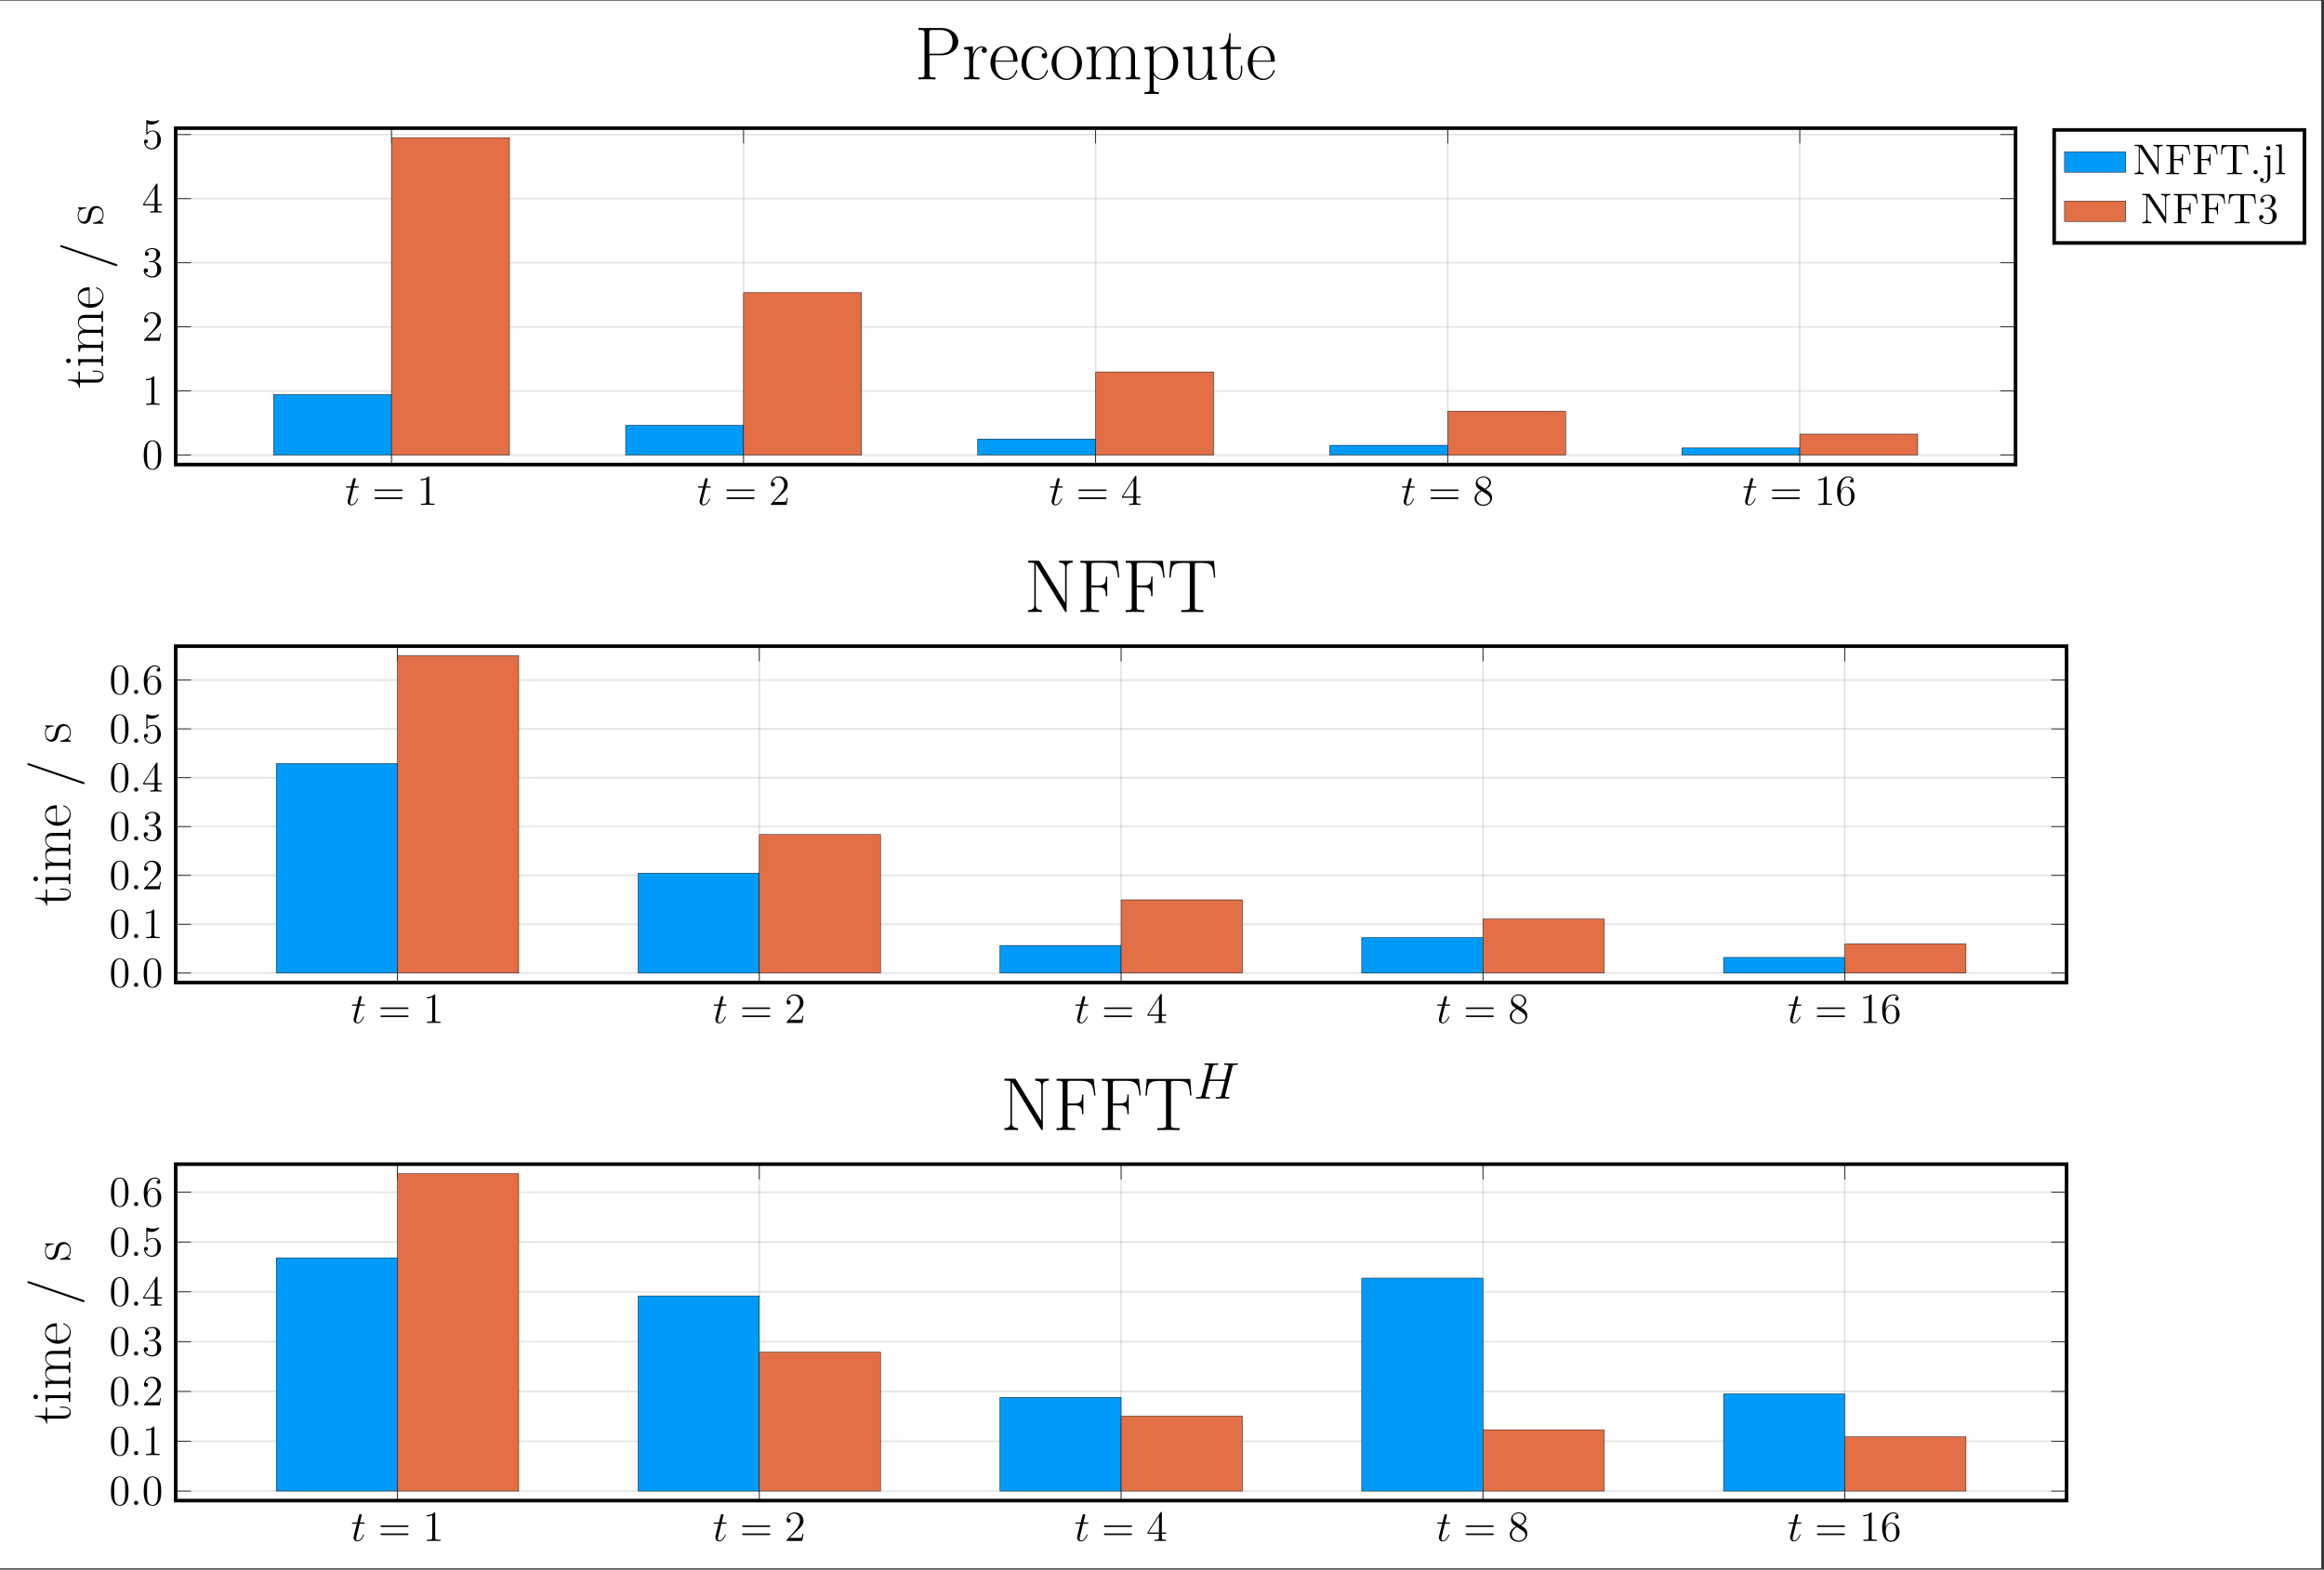 <?xml version="1.0" encoding="UTF-8"?>
<svg xmlns="http://www.w3.org/2000/svg" xmlns:xlink="http://www.w3.org/1999/xlink" width="645.242pt" height="435.816pt" viewBox="0 0 645.242 435.816" version="1.2">
<rect x="0" y="0" width="645.242" height="435.816" fill="#333333" stroke="none"/>
<defs>
<g>
<symbol overflow="visible" id="glyph-1642930433724747-0-0">
<path style="stroke:none;" d=""/>
</symbol>
<symbol overflow="visible" id="glyph-1642930433724747-0-1">
<path style="stroke:none;" d="M 2.406 -4.797 L 3.5 -4.797 C 3.719 -4.797 3.844 -4.797 3.844 -5.016 C 3.844 -5.141 3.766 -5.141 3.531 -5.141 L 2.484 -5.141 L 2.922 -6.891 C 2.969 -7.062 2.969 -7.078 2.969 -7.156 C 2.969 -7.359 2.812 -7.469 2.656 -7.469 C 2.562 -7.469 2.297 -7.422 2.203 -7.047 L 1.734 -5.141 L 0.609 -5.141 C 0.375 -5.141 0.266 -5.141 0.266 -4.922 C 0.266 -4.797 0.344 -4.797 0.578 -4.797 L 1.641 -4.797 L 0.844 -1.641 C 0.75 -1.234 0.719 -1.109 0.719 -0.953 C 0.719 -0.391 1.109 0.125 1.781 0.125 C 2.984 0.125 3.625 -1.625 3.625 -1.703 C 3.625 -1.781 3.578 -1.812 3.516 -1.812 C 3.484 -1.812 3.438 -1.812 3.422 -1.766 C 3.406 -1.75 3.391 -1.75 3.312 -1.547 C 3.062 -0.953 2.5 -0.125 1.812 -0.125 C 1.453 -0.125 1.438 -0.422 1.438 -0.688 C 1.438 -0.688 1.438 -0.922 1.469 -1.062 Z M 2.406 -4.797 "/>
</symbol>
<symbol overflow="visible" id="glyph-1642930433724747-0-2">
<path style="stroke:none;" d="M 2.203 -0.578 C 2.203 -0.922 1.906 -1.156 1.625 -1.156 C 1.281 -1.156 1.031 -0.875 1.031 -0.578 C 1.031 -0.234 1.328 0 1.609 0 C 1.953 0 2.203 -0.281 2.203 -0.578 Z M 2.203 -0.578 "/>
</symbol>
<symbol overflow="visible" id="glyph-1642930433724747-1-0">
<path style="stroke:none;" d=""/>
</symbol>
<symbol overflow="visible" id="glyph-1642930433724747-1-1">
<path style="stroke:none;" d="M 8.062 -3.875 C 8.219 -3.875 8.438 -3.875 8.438 -4.078 C 8.438 -4.312 8.234 -4.312 8.062 -4.312 L 1.031 -4.312 C 0.859 -4.312 0.641 -4.312 0.641 -4.094 C 0.641 -3.875 0.844 -3.875 1.031 -3.875 Z M 8.062 -1.641 C 8.219 -1.641 8.438 -1.641 8.438 -1.859 C 8.438 -2.094 8.234 -2.094 8.062 -2.094 L 1.031 -2.094 C 0.859 -2.094 0.641 -2.094 0.641 -1.875 C 0.641 -1.641 0.844 -1.641 1.031 -1.641 Z M 8.062 -1.641 "/>
</symbol>
<symbol overflow="visible" id="glyph-1642930433724747-1-2">
<path style="stroke:none;" d="M 3.438 -7.656 C 3.438 -7.922 3.438 -7.938 3.203 -7.938 C 2.906 -7.609 2.312 -7.172 1.094 -7.172 L 1.094 -6.828 C 1.359 -6.828 1.953 -6.828 2.609 -7.141 L 2.609 -0.922 C 2.609 -0.484 2.578 -0.344 1.531 -0.344 L 1.156 -0.344 L 1.156 0 C 1.484 -0.031 2.641 -0.031 3.031 -0.031 C 3.422 -0.031 4.578 -0.031 4.891 0 L 4.891 -0.344 L 4.531 -0.344 C 3.469 -0.344 3.438 -0.484 3.438 -0.922 Z M 3.438 -7.656 "/>
</symbol>
<symbol overflow="visible" id="glyph-1642930433724747-1-3">
<path style="stroke:none;" d="M 5.25 -2 L 4.984 -2 C 4.953 -1.797 4.859 -1.141 4.734 -0.953 C 4.656 -0.844 3.969 -0.844 3.609 -0.844 L 1.406 -0.844 C 1.734 -1.125 2.453 -1.891 2.766 -2.172 C 4.578 -3.844 5.25 -4.469 5.25 -5.641 C 5.25 -7.016 4.172 -7.938 2.781 -7.938 C 1.391 -7.938 0.578 -6.75 0.578 -5.734 C 0.578 -5.125 1.109 -5.125 1.141 -5.125 C 1.391 -5.125 1.703 -5.297 1.703 -5.688 C 1.703 -6.016 1.484 -6.25 1.141 -6.25 C 1.031 -6.25 1.016 -6.25 0.984 -6.234 C 1.203 -7.047 1.844 -7.594 2.625 -7.594 C 3.641 -7.594 4.266 -6.75 4.266 -5.641 C 4.266 -4.625 3.672 -3.75 3 -2.984 L 0.578 -0.281 L 0.578 0 L 4.938 0 Z M 5.25 -2 "/>
</symbol>
<symbol overflow="visible" id="glyph-1642930433724747-1-4">
<path style="stroke:none;" d="M 4.312 -7.766 C 4.312 -8 4.312 -8.062 4.141 -8.062 C 4.047 -8.062 4.016 -8.062 3.922 -7.922 L 0.328 -2.344 L 0.328 -2 L 3.469 -2 L 3.469 -0.906 C 3.469 -0.469 3.438 -0.344 2.562 -0.344 L 2.328 -0.344 L 2.328 0 C 2.609 -0.031 3.547 -0.031 3.875 -0.031 C 4.219 -0.031 5.172 -0.031 5.438 0 L 5.438 -0.344 L 5.203 -0.344 C 4.344 -0.344 4.312 -0.469 4.312 -0.906 L 4.312 -2 L 5.516 -2 L 5.516 -2.344 L 4.312 -2.344 Z M 3.516 -6.844 L 3.516 -2.344 L 0.625 -2.344 Z M 3.516 -6.844 "/>
</symbol>
<symbol overflow="visible" id="glyph-1642930433724747-1-5">
<path style="stroke:none;" d="M 3.562 -4.312 C 4.156 -4.625 5.031 -5.188 5.031 -6.188 C 5.031 -7.219 4.016 -7.938 2.922 -7.938 C 1.75 -7.938 0.812 -7.062 0.812 -5.984 C 0.812 -5.578 0.938 -5.172 1.266 -4.766 C 1.391 -4.609 1.406 -4.594 2.25 -4.016 C 1.094 -3.469 0.484 -2.672 0.484 -1.797 C 0.484 -0.531 1.688 0.25 2.906 0.25 C 4.234 0.25 5.344 -0.734 5.344 -1.984 C 5.344 -3.203 4.484 -3.734 3.562 -4.312 Z M 1.938 -5.391 C 1.781 -5.484 1.297 -5.797 1.297 -6.391 C 1.297 -7.156 2.109 -7.656 2.906 -7.656 C 3.766 -7.656 4.531 -7.031 4.531 -6.172 C 4.531 -5.438 4.016 -4.859 3.312 -4.484 Z M 2.5 -3.844 L 3.938 -2.906 C 4.25 -2.703 4.797 -2.328 4.797 -1.594 C 4.797 -0.688 3.875 -0.078 2.922 -0.078 C 1.906 -0.078 1.031 -0.812 1.031 -1.797 C 1.031 -2.734 1.719 -3.484 2.5 -3.844 Z M 2.5 -3.844 "/>
</symbol>
<symbol overflow="visible" id="glyph-1642930433724747-1-6">
<path style="stroke:none;" d="M 1.469 -4.156 C 1.469 -7.172 2.938 -7.656 3.578 -7.656 C 4.016 -7.656 4.438 -7.516 4.672 -7.156 C 4.531 -7.156 4.078 -7.156 4.078 -6.672 C 4.078 -6.406 4.25 -6.188 4.562 -6.188 C 4.859 -6.188 5.062 -6.359 5.062 -6.703 C 5.062 -7.328 4.609 -7.938 3.562 -7.938 C 2.062 -7.938 0.484 -6.406 0.484 -3.766 C 0.484 -0.484 1.922 0.25 2.938 0.25 C 4.234 0.25 5.344 -0.891 5.344 -2.438 C 5.344 -4.016 4.234 -5.078 3.047 -5.078 C 1.984 -5.078 1.594 -4.172 1.469 -3.828 Z M 2.938 -0.078 C 2.188 -0.078 1.828 -0.734 1.719 -0.984 C 1.609 -1.297 1.5 -1.891 1.5 -2.719 C 1.5 -3.672 1.922 -4.844 3 -4.844 C 3.656 -4.844 4 -4.406 4.172 -4 C 4.375 -3.562 4.375 -2.953 4.375 -2.453 C 4.375 -1.844 4.375 -1.297 4.141 -0.844 C 3.844 -0.281 3.422 -0.078 2.938 -0.078 Z M 2.938 -0.078 "/>
</symbol>
<symbol overflow="visible" id="glyph-1642930433724747-1-7">
<path style="stroke:none;" d="M 5.344 -3.812 C 5.344 -4.812 5.281 -5.781 4.859 -6.688 C 4.375 -7.672 3.516 -7.938 2.922 -7.938 C 2.234 -7.938 1.391 -7.594 0.938 -6.594 C 0.609 -5.844 0.484 -5.109 0.484 -3.812 C 0.484 -2.656 0.578 -1.797 1 -0.938 C 1.469 -0.031 2.297 0.25 2.906 0.25 C 3.953 0.25 4.547 -0.375 4.891 -1.062 C 5.328 -1.953 5.344 -3.125 5.344 -3.812 Z M 2.906 0.016 C 2.531 0.016 1.75 -0.203 1.531 -1.5 C 1.391 -2.219 1.391 -3.125 1.391 -3.969 C 1.391 -4.938 1.391 -5.828 1.594 -6.531 C 1.797 -7.328 2.406 -7.703 2.906 -7.703 C 3.359 -7.703 4.062 -7.422 4.281 -6.406 C 4.438 -5.719 4.438 -4.781 4.438 -3.969 C 4.438 -3.156 4.438 -2.25 4.312 -1.531 C 4.078 -0.219 3.328 0.016 2.906 0.016 Z M 2.906 0.016 "/>
</symbol>
<symbol overflow="visible" id="glyph-1642930433724747-1-8">
<path style="stroke:none;" d="M 2.203 -4.281 C 2 -4.281 1.953 -4.266 1.953 -4.156 C 1.953 -4.031 2 -4.031 2.219 -4.031 L 2.766 -4.031 C 3.781 -4.031 4.234 -3.203 4.234 -2.047 C 4.234 -0.484 3.422 -0.078 2.844 -0.078 C 2.266 -0.078 1.297 -0.344 0.938 -1.141 C 1.328 -1.078 1.672 -1.297 1.672 -1.719 C 1.672 -2.062 1.422 -2.297 1.094 -2.297 C 0.797 -2.297 0.484 -2.141 0.484 -1.688 C 0.484 -0.625 1.547 0.25 2.875 0.25 C 4.297 0.25 5.344 -0.828 5.344 -2.047 C 5.344 -3.141 4.469 -4 3.312 -4.203 C 4.359 -4.5 5.031 -5.375 5.031 -6.297 C 5.031 -7.25 4.047 -7.938 2.891 -7.938 C 1.688 -7.938 0.812 -7.203 0.812 -6.344 C 0.812 -5.859 1.188 -5.766 1.359 -5.766 C 1.609 -5.766 1.891 -5.938 1.891 -6.297 C 1.891 -6.688 1.609 -6.859 1.344 -6.859 C 1.281 -6.859 1.25 -6.859 1.219 -6.844 C 1.672 -7.656 2.797 -7.656 2.859 -7.656 C 3.25 -7.656 4.016 -7.469 4.016 -6.297 C 4.016 -6.078 3.984 -5.406 3.641 -4.891 C 3.281 -4.375 2.875 -4.328 2.547 -4.328 Z M 2.203 -4.281 "/>
</symbol>
<symbol overflow="visible" id="glyph-1642930433724747-1-9">
<path style="stroke:none;" d="M 1.531 -6.844 C 2.047 -6.672 2.453 -6.656 2.594 -6.656 C 3.938 -6.656 4.797 -7.656 4.797 -7.812 C 4.797 -7.859 4.781 -7.922 4.703 -7.922 C 4.672 -7.922 4.656 -7.922 4.547 -7.875 C 3.875 -7.594 3.312 -7.562 3 -7.562 C 2.203 -7.562 1.641 -7.797 1.422 -7.891 C 1.344 -7.922 1.312 -7.922 1.297 -7.922 C 1.203 -7.922 1.203 -7.859 1.203 -7.656 L 1.203 -4.125 C 1.203 -3.906 1.203 -3.828 1.344 -3.828 C 1.406 -3.828 1.422 -3.844 1.547 -3.984 C 1.875 -4.484 2.438 -4.766 3.031 -4.766 C 3.672 -4.766 3.969 -4.172 4.078 -3.969 C 4.281 -3.516 4.281 -2.922 4.281 -2.469 C 4.281 -2.016 4.281 -1.344 3.953 -0.797 C 3.688 -0.375 3.219 -0.078 2.703 -0.078 C 1.906 -0.078 1.141 -0.609 0.922 -1.484 C 0.984 -1.453 1.047 -1.438 1.109 -1.438 C 1.312 -1.438 1.641 -1.562 1.641 -1.969 C 1.641 -2.297 1.406 -2.5 1.109 -2.5 C 0.891 -2.5 0.578 -2.391 0.578 -1.922 C 0.578 -0.906 1.391 0.25 2.719 0.25 C 4.078 0.25 5.25 -0.891 5.25 -2.406 C 5.25 -3.812 4.297 -5 3.047 -5 C 2.359 -5 1.844 -4.703 1.531 -4.375 Z M 1.531 -6.844 "/>
</symbol>
<symbol overflow="visible" id="glyph-1642930433724747-2-0">
<path style="stroke:none;" d=""/>
</symbol>
<symbol overflow="visible" id="glyph-1642930433724747-2-1">
<path style="stroke:none;" d="M -1.969 -4.891 L -2.875 -4.891 L -2.875 -4.594 L -1.984 -4.594 C -0.891 -4.594 -0.156 -4.172 -0.156 -3.5 C -0.156 -3.047 -0.484 -2.406 -1.922 -2.406 L -6.438 -2.406 L -6.438 -4.641 L -6.844 -4.641 L -6.844 -2.406 L -9.797 -2.406 L -9.797 -2.125 C -8.156 -2.078 -6.719 -1.531 -6.688 -0.172 L -6.438 -0.172 L -6.438 -1.562 L -1.953 -1.562 C -1.656 -1.562 0.125 -1.562 0.125 -3.406 C 0.125 -4.344 -0.797 -4.891 -1.969 -4.891 Z M -1.969 -4.891 "/>
</symbol>
<symbol overflow="visible" id="glyph-1642930433724747-2-2">
<path style="stroke:none;" d="M 0 -3.406 L -0.406 -3.406 C -0.406 -2.469 -0.516 -2.438 -1.078 -2.438 L -6.969 -2.438 L -6.797 -0.609 L -6.391 -0.609 C -6.391 -1.5 -6.297 -1.625 -5.531 -1.625 L -1.094 -1.625 C -0.5 -1.625 -0.406 -1.562 -0.406 -0.547 L 0 -0.547 C -0.031 -0.922 -0.031 -1.609 -0.031 -2 C -0.031 -2.391 -0.031 -3.047 0 -3.406 Z M -9.609 -2.625 C -10 -2.625 -10.266 -2.328 -10.266 -1.984 C -10.266 -1.609 -9.969 -1.344 -9.609 -1.344 C -9.234 -1.344 -8.969 -1.641 -8.969 -1.969 C -8.969 -2.359 -9.266 -2.625 -9.609 -2.625 Z M -9.609 -2.625 "/>
</symbol>
<symbol overflow="visible" id="glyph-1642930433724747-2-3">
<path style="stroke:none;" d="M 0 -11.844 L -0.406 -11.844 C -0.406 -10.828 -0.484 -10.766 -1.094 -10.766 L -4.844 -10.766 C -5.641 -10.766 -6.969 -10.625 -6.969 -8.719 C -6.969 -7.641 -6.234 -6.891 -5.375 -6.609 L -5.375 -6.594 C -6.688 -6.406 -6.969 -5.469 -6.969 -4.562 C -6.969 -3.312 -6 -2.656 -5.359 -2.422 L -5.359 -2.406 L -6.969 -2.406 L -6.797 -0.531 L -6.391 -0.531 C -6.391 -1.469 -6.297 -1.609 -5.531 -1.609 L -1.094 -1.609 C -0.5 -1.609 -0.406 -1.547 -0.406 -0.531 L 0 -0.531 C -0.031 -0.906 -0.031 -1.609 -0.031 -2.016 C -0.031 -2.438 -0.031 -3.156 0 -3.531 L -0.406 -3.531 C -0.406 -2.516 -0.484 -2.453 -1.094 -2.453 L -4.156 -2.453 C -5.625 -2.453 -6.719 -3.344 -6.719 -4.453 C -6.719 -5.641 -5.672 -5.766 -4.906 -5.766 L -1.094 -5.766 C -0.5 -5.766 -0.406 -5.703 -0.406 -4.688 L 0 -4.688 C -0.031 -5.062 -0.031 -5.766 -0.031 -6.172 C -0.031 -6.594 -0.031 -7.312 0 -7.688 L -0.406 -7.688 C -0.406 -6.672 -0.484 -6.609 -1.094 -6.609 L -4.156 -6.609 C -5.625 -6.609 -6.719 -7.5 -6.719 -8.609 C -6.719 -9.797 -5.672 -9.922 -4.906 -9.922 L -1.094 -9.922 C -0.5 -9.922 -0.406 -9.859 -0.406 -8.844 L 0 -8.844 C -0.031 -9.219 -0.031 -9.922 -0.031 -10.328 C -0.031 -10.75 -0.031 -11.469 0 -11.844 Z M 0 -11.844 "/>
</symbol>
<symbol overflow="visible" id="glyph-1642930433724747-2-4">
<path style="stroke:none;" d="M -4 -6.125 C -5.625 -6.125 -7.031 -5.266 -7.031 -3.453 C -7.031 -1.766 -5.422 -0.438 -3.469 -0.438 C -1.406 -0.438 0.125 -1.938 0.125 -3.625 C 0.125 -5.406 -1.562 -6.109 -1.891 -6.109 C -2 -6.109 -2 -5.984 -2 -5.984 C -2 -5.875 -1.969 -5.859 -1.781 -5.797 C -0.703 -5.438 -0.156 -4.562 -0.156 -3.734 C -0.156 -3.062 -0.547 -2.375 -1.234 -1.938 C -2.047 -1.453 -3 -1.453 -3.734 -1.453 L -3.734 -6.062 C -3.812 -6.125 -3.844 -6.125 -4 -6.125 Z M -3.984 -5.266 L -3.984 -1.469 C -6.266 -1.578 -6.781 -2.797 -6.781 -3.438 C -6.781 -4.516 -5.766 -5.25 -3.984 -5.266 Z M -3.984 -5.266 "/>
</symbol>
<symbol overflow="visible" id="glyph-1642930433724747-2-5">
<path style="stroke:none;" d="M -11.641 -6.562 C -11.828 -6.562 -11.922 -6.422 -11.922 -6.297 C -11.922 -6.094 -11.797 -6.031 -11.609 -5.969 L 3.406 -0.812 C 3.609 -0.734 3.672 -0.734 3.672 -0.734 C 3.875 -0.734 3.969 -0.875 3.969 -1 C 3.969 -1.188 3.844 -1.266 3.641 -1.328 L -11.375 -6.484 C -11.578 -6.562 -11.641 -6.562 -11.641 -6.562 Z M -11.641 -6.562 "/>
</symbol>
<symbol overflow="visible" id="glyph-1642930433724747-2-6">
<path style="stroke:none;" d="M -1.969 -5.297 C -2.781 -5.297 -3.219 -4.875 -3.406 -4.672 C -3.906 -4.188 -4.016 -3.625 -4.141 -2.969 C -4.328 -2.078 -4.547 -0.969 -5.531 -0.969 C -5.938 -0.969 -6.812 -1.188 -6.812 -2.797 C -6.812 -4.5 -5.219 -4.594 -4.719 -4.641 C -4.641 -4.656 -4.625 -4.734 -4.625 -4.781 C -4.625 -4.922 -4.672 -4.922 -4.938 -4.922 L -6.719 -4.922 C -7 -4.922 -7.016 -4.906 -7.016 -4.812 C -7.016 -4.75 -7 -4.734 -6.766 -4.531 C -6.703 -4.484 -6.547 -4.344 -6.484 -4.297 C -7.016 -3.797 -7.031 -3.078 -7.031 -2.797 C -7.031 -1.031 -6.109 -0.391 -5.188 -0.391 C -3.75 -0.391 -3.422 -2.016 -3.328 -2.484 C -3.125 -3.484 -3.062 -3.844 -2.766 -4.172 C -2.578 -4.375 -2.234 -4.734 -1.656 -4.734 C -0.984 -4.734 -0.125 -4.344 -0.125 -2.875 C -0.125 -1.5 -1.172 -1 -2.578 -0.719 C -2.797 -0.672 -2.812 -0.672 -2.812 -0.547 C -2.812 -0.406 -2.797 -0.391 -2.484 -0.391 L -0.188 -0.391 C 0.094 -0.391 0.109 -0.406 0.109 -0.516 C 0.109 -0.594 0.094 -0.609 -0.031 -0.688 L -0.719 -1.109 C -0.281 -1.438 0.125 -1.984 0.125 -2.875 C 0.125 -4.453 -0.734 -5.297 -1.969 -5.297 Z M -1.969 -5.297 "/>
</symbol>
<symbol overflow="visible" id="glyph-1642930433724747-3-0">
<path style="stroke:none;" d=""/>
</symbol>
<symbol overflow="visible" id="glyph-1642930433724747-3-1">
<path style="stroke:none;" d="M 12.141 -10.453 C 12.141 -12.438 10.219 -14.266 7.484 -14.266 L 1.094 -14.266 L 1.094 -13.719 C 2.531 -13.719 2.75 -13.719 2.75 -12.781 L 2.75 -1.484 C 2.75 -0.547 2.531 -0.547 1.094 -0.547 L 1.094 0 C 1.688 -0.047 2.797 -0.047 3.453 -0.047 C 4.094 -0.047 5.203 -0.047 5.812 0 L 5.812 -0.547 C 4.359 -0.547 4.141 -0.547 4.141 -1.484 L 4.141 -6.703 L 7.484 -6.703 C 10.172 -6.703 12.141 -8.453 12.141 -10.453 Z M 10.547 -10.453 C 10.547 -8.547 9.625 -7.141 7.078 -7.141 L 4.094 -7.141 L 4.094 -12.906 C 4.094 -13.625 4.141 -13.719 4.969 -13.719 L 7.078 -13.719 C 9.781 -13.719 10.547 -12.172 10.547 -10.453 Z M 10.547 -10.453 "/>
</symbol>
<symbol overflow="visible" id="glyph-1642930433724747-3-2">
<path style="stroke:none;" d="M 6.953 -8.062 C 6.953 -8.734 6.281 -9.156 5.578 -9.156 C 3.984 -9.156 3.297 -7.609 3.094 -6.875 L 3.078 -6.875 L 3.078 -9.156 L 0.641 -8.922 L 0.641 -8.375 C 1.875 -8.375 2.062 -8.25 2.062 -7.25 L 2.062 -1.438 C 2.062 -0.641 1.984 -0.547 0.641 -0.547 L 0.641 0 C 1.156 -0.047 2.109 -0.047 2.656 -0.047 C 3.266 -0.047 4.328 -0.047 4.891 0 L 4.891 -0.547 C 3.391 -0.547 3.141 -0.547 3.141 -1.484 L 3.141 -4.938 C 3.141 -6.938 3.984 -8.812 5.562 -8.812 C 5.703 -8.812 5.844 -8.797 6 -8.734 C 6 -8.734 5.531 -8.594 5.531 -8.047 C 5.531 -7.547 5.938 -7.328 6.25 -7.328 C 6.5 -7.328 6.953 -7.484 6.953 -8.062 Z M 6.953 -8.062 "/>
</symbol>
<symbol overflow="visible" id="glyph-1642930433724747-3-3">
<path style="stroke:none;" d="M 8.047 -5.25 C 8.047 -7.375 6.922 -9.234 4.531 -9.234 C 2.312 -9.234 0.562 -7.125 0.562 -4.547 C 0.562 -1.844 2.547 0.172 4.766 0.172 C 7.109 0.172 8.016 -2.047 8.016 -2.484 C 8.016 -2.625 7.859 -2.625 7.859 -2.625 C 7.703 -2.625 7.688 -2.594 7.609 -2.344 C 7.141 -0.922 6 -0.203 4.906 -0.203 C 4.016 -0.203 3.109 -0.703 2.547 -1.625 C 1.906 -2.688 1.906 -3.922 1.906 -4.906 L 7.953 -4.906 C 8.047 -5 8.047 -5.031 8.047 -5.25 Z M 6.922 -5.219 L 1.922 -5.219 C 2.062 -8.234 3.672 -8.906 4.516 -8.906 C 5.938 -8.906 6.891 -7.562 6.922 -5.219 Z M 6.922 -5.219 "/>
</symbol>
<symbol overflow="visible" id="glyph-1642930433724747-3-4">
<path style="stroke:none;" d="M 8.016 -2.469 C 8.016 -2.547 8 -2.609 7.859 -2.609 C 7.703 -2.609 7.688 -2.594 7.609 -2.312 C 7.062 -0.625 5.875 -0.203 4.969 -0.203 C 3.641 -0.203 2.031 -1.438 2.031 -4.531 C 2.031 -7.703 3.578 -8.859 4.812 -8.859 C 5.625 -8.859 6.828 -8.453 7.297 -7.312 C 6.891 -7.312 6.312 -7.312 6.312 -6.578 C 6.312 -6 6.797 -5.828 7.062 -5.828 C 7.203 -5.828 7.812 -5.891 7.812 -6.625 C 7.812 -8.109 6.391 -9.234 4.781 -9.234 C 2.562 -9.234 0.688 -7.188 0.688 -4.516 C 0.688 -1.734 2.656 0.172 4.781 0.172 C 7.375 0.172 8.016 -2.234 8.016 -2.469 Z M 8.016 -2.469 "/>
</symbol>
<symbol overflow="visible" id="glyph-1642930433724747-3-5">
<path style="stroke:none;" d="M 9 -4.469 C 9 -7.141 7.062 -9.234 4.781 -9.234 C 2.5 -9.234 0.562 -7.141 0.562 -4.469 C 0.562 -1.844 2.5 0.172 4.781 0.172 C 7.062 0.172 9 -1.844 9 -4.469 Z M 7.672 -4.641 C 7.672 -3.828 7.625 -2.562 7.062 -1.562 C 6.469 -0.609 5.578 -0.203 4.781 -0.203 C 3.797 -0.203 2.969 -0.797 2.484 -1.609 C 1.969 -2.547 1.906 -3.719 1.906 -4.641 C 1.906 -5.516 1.938 -6.594 2.484 -7.547 C 2.906 -8.234 3.719 -8.906 4.781 -8.906 C 5.719 -8.906 6.516 -8.375 7.016 -7.641 C 7.672 -6.672 7.672 -5.281 7.672 -4.641 Z M 7.672 -4.641 "/>
</symbol>
<symbol overflow="visible" id="glyph-1642930433724747-3-6">
<path style="stroke:none;" d="M 15.547 0 L 15.547 -0.547 C 14.203 -0.547 14.125 -0.625 14.125 -1.438 L 14.125 -6.344 C 14.125 -7.391 13.938 -9.156 11.453 -9.156 C 10.031 -9.156 9.047 -8.188 8.672 -7.062 L 8.656 -7.062 C 8.391 -8.781 7.172 -9.156 6 -9.156 C 4.344 -9.156 3.484 -7.875 3.172 -7.047 L 3.156 -7.047 L 3.156 -9.156 L 0.688 -8.922 L 0.688 -8.375 C 1.922 -8.375 2.109 -8.25 2.109 -7.25 L 2.109 -1.438 C 2.109 -0.641 2.031 -0.547 0.688 -0.547 L 0.688 0 C 1.188 -0.047 2.109 -0.047 2.656 -0.047 C 3.203 -0.047 4.141 -0.047 4.641 0 L 4.641 -0.547 C 3.297 -0.547 3.219 -0.625 3.219 -1.438 L 3.219 -5.453 C 3.219 -7.375 4.391 -8.812 5.844 -8.812 C 7.391 -8.812 7.562 -7.438 7.562 -6.438 L 7.562 -1.438 C 7.562 -0.641 7.484 -0.547 6.141 -0.547 L 6.141 0 C 6.641 -0.047 7.562 -0.047 8.109 -0.047 C 8.656 -0.047 9.594 -0.047 10.094 0 L 10.094 -0.547 C 8.75 -0.547 8.672 -0.625 8.672 -1.438 L 8.672 -5.453 C 8.672 -7.375 9.844 -8.812 11.297 -8.812 C 12.844 -8.812 13.016 -7.438 13.016 -6.438 L 13.016 -1.438 C 13.016 -0.641 12.938 -0.547 11.594 -0.547 L 11.594 0 C 12.094 -0.047 13.016 -0.047 13.562 -0.047 C 14.094 -0.047 15.047 -0.047 15.547 0 Z M 15.547 0 "/>
</symbol>
<symbol overflow="visible" id="glyph-1642930433724747-3-7">
<path style="stroke:none;" d="M 9.969 -4.516 C 9.969 -7.141 8.141 -9.156 6 -9.156 C 4.75 -9.156 3.719 -8.453 3.141 -7.625 L 3.141 -9.156 L 0.641 -8.922 L 0.641 -8.375 C 1.875 -8.375 2.062 -8.25 2.062 -7.25 L 2.062 2.625 C 2.062 3.422 1.984 3.531 0.641 3.531 L 0.641 4.078 C 1.156 4.031 2.062 4.031 2.609 4.031 C 3.156 4.031 4.094 4.031 4.594 4.078 L 4.594 3.531 C 3.266 3.531 3.172 3.453 3.172 2.625 L 3.172 -1.281 C 3.781 -0.391 4.656 0.172 5.766 0.172 C 7.859 0.172 9.969 -1.672 9.969 -4.516 Z M 8.625 -4.484 C 8.625 -2.109 7.297 -0.172 5.641 -0.172 C 4.891 -0.172 4.078 -0.516 3.453 -1.5 C 3.172 -1.969 3.172 -2.094 3.172 -2.422 L 3.172 -6.562 C 3.172 -6.859 3.172 -7.297 3.984 -8.062 C 4.094 -8.141 4.812 -8.781 5.844 -8.781 C 7.375 -8.781 8.625 -6.875 8.625 -4.484 Z M 8.625 -4.484 "/>
</symbol>
<symbol overflow="visible" id="glyph-1642930433724747-3-8">
<path style="stroke:none;" d="M 10.094 0 L 10.094 -0.547 C 8.859 -0.547 8.672 -0.672 8.672 -1.672 L 8.672 -9.156 L 6.141 -8.922 L 6.141 -8.375 C 7.375 -8.375 7.562 -8.25 7.562 -7.25 L 7.562 -3.453 C 7.562 -1.688 6.625 -0.172 5.078 -0.172 C 3.359 -0.172 3.219 -1.188 3.219 -2.281 L 3.219 -9.156 L 0.688 -8.922 L 0.688 -8.375 C 1.531 -8.375 2.094 -8.375 2.109 -7.547 L 2.109 -3.531 C 2.109 -2.125 2.109 -1.234 2.656 -0.641 C 2.922 -0.375 3.453 0.172 4.953 0.172 C 6.734 0.172 7.422 -1.344 7.578 -1.781 L 7.609 -1.781 L 7.609 0.172 Z M 10.094 0 "/>
</symbol>
<symbol overflow="visible" id="glyph-1642930433724747-3-9">
<path style="stroke:none;" d="M 6.406 -2.594 L 6.406 -3.781 L 6.031 -3.781 L 6.031 -2.609 C 6.031 -1.172 5.469 -0.203 4.594 -0.203 C 3.984 -0.203 3.156 -0.625 3.156 -2.531 L 3.156 -8.438 L 6.078 -8.438 L 6.078 -8.984 L 3.156 -8.984 L 3.156 -12.844 L 2.781 -12.844 C 2.734 -10.703 2 -8.812 0.234 -8.781 L 0.234 -8.438 L 2.047 -8.438 L 2.047 -2.562 C 2.047 -2.172 2.047 0.172 4.469 0.172 C 5.703 0.172 6.406 -1.047 6.406 -2.594 Z M 6.406 -2.594 "/>
</symbol>
<symbol overflow="visible" id="glyph-1642930433724747-3-10">
<path style="stroke:none;" d="M 13.391 -13.719 L 13.391 -14.266 C 12.906 -14.234 12.031 -14.234 11.516 -14.234 C 10.984 -14.234 10.109 -14.234 9.625 -14.266 L 9.625 -13.719 C 11.297 -13.719 11.297 -12.75 11.297 -12.219 L 11.297 -2.547 L 4.281 -14.016 C 4.141 -14.25 4.109 -14.266 3.719 -14.266 L 1.062 -14.266 L 1.062 -13.719 L 1.469 -13.719 C 2.297 -13.719 2.672 -13.625 2.734 -13.594 L 2.734 -2.047 C 2.734 -1.531 2.734 -0.547 1.062 -0.547 L 1.062 0 C 1.547 -0.047 2.422 -0.047 2.953 -0.047 C 3.469 -0.047 4.344 -0.047 4.828 0 L 4.828 -0.547 C 3.156 -0.547 3.156 -1.531 3.156 -2.047 L 3.156 -13.312 C 3.297 -13.188 3.297 -13.141 3.453 -12.938 L 11.203 -0.25 C 11.344 0 11.406 0 11.516 0 C 11.719 0 11.719 -0.062 11.719 -0.453 L 11.719 -12.219 C 11.719 -12.75 11.719 -13.719 13.391 -13.719 Z M 13.391 -13.719 "/>
</symbol>
<symbol overflow="visible" id="glyph-1642930433724747-3-11">
<path style="stroke:none;" d="M 11.859 -9.609 L 11.359 -14.234 L 1.062 -14.234 L 1.062 -13.688 C 2.5 -13.688 2.734 -13.688 2.734 -12.75 L 2.734 -1.484 C 2.734 -0.547 2.5 -0.547 1.062 -0.547 L 1.062 0 C 1.672 -0.047 2.844 -0.047 3.484 -0.047 C 4.344 -0.047 5.344 -0.047 6.203 0 L 6.203 -0.547 L 5.75 -0.547 C 4.156 -0.547 4.109 -0.75 4.109 -1.5 L 4.109 -6.859 L 6 -6.859 C 7.938 -6.859 8.125 -6.156 8.125 -4.406 L 8.5 -4.406 L 8.5 -9.844 L 8.125 -9.844 C 8.125 -8.078 7.938 -7.391 6 -7.391 L 4.109 -7.391 L 4.109 -12.875 C 4.109 -13.578 4.156 -13.688 5 -13.688 L 7.688 -13.688 C 10.844 -13.688 11.203 -12.391 11.484 -9.609 Z M 11.859 -9.609 "/>
</symbol>
<symbol overflow="visible" id="glyph-1642930433724747-3-12">
<path style="stroke:none;" d="M 13.344 -9.594 L 13 -14.203 L 0.938 -14.203 L 0.578 -9.594 L 0.969 -9.594 C 1.234 -13.062 1.531 -13.656 4.75 -13.656 C 5.125 -13.656 5.719 -13.656 5.891 -13.641 C 6.281 -13.578 6.281 -13.328 6.281 -12.844 L 6.281 -1.531 C 6.281 -0.766 6.219 -0.547 4.484 -0.547 L 3.906 -0.547 L 3.906 0 L 6.984 -0.047 L 10.047 0 L 10.047 -0.547 L 9.469 -0.547 C 7.734 -0.547 7.672 -0.766 7.672 -1.531 L 7.672 -12.844 C 7.672 -13.312 7.672 -13.562 8.047 -13.641 C 8.203 -13.656 8.812 -13.656 9.188 -13.656 C 12.391 -13.656 12.703 -13.062 12.969 -9.594 Z M 13.344 -9.594 "/>
</symbol>
<symbol overflow="visible" id="glyph-1642930433724747-4-0">
<path style="stroke:none;" d=""/>
</symbol>
<symbol overflow="visible" id="glyph-1642930433724747-4-1">
<path style="stroke:none;" d="M 8.266 -7.812 L 8.266 -8.156 C 7.953 -8.125 7.312 -8.125 6.984 -8.125 C 6.656 -8.125 6.016 -8.125 5.703 -8.156 L 5.703 -7.812 C 6.844 -7.812 6.844 -7.25 6.844 -6.906 L 6.844 -1.688 L 2.703 -7.984 C 2.594 -8.141 2.578 -8.156 2.312 -8.156 L 0.484 -8.156 L 0.484 -7.812 C 1 -7.812 1.297 -7.812 1.625 -7.719 L 1.625 -1.25 C 1.625 -0.906 1.625 -0.344 0.484 -0.344 L 0.484 0 C 0.797 -0.031 1.438 -0.031 1.766 -0.031 C 2.094 -0.031 2.734 -0.031 3.047 0 L 3.047 -0.344 C 1.906 -0.344 1.906 -0.906 1.906 -1.25 L 1.906 -7.531 C 2 -7.438 2 -7.406 2.109 -7.266 L 6.766 -0.172 C 6.891 -0.016 6.906 0 6.984 0 C 7.094 0 7.109 -0.047 7.125 -0.078 L 7.125 -6.906 C 7.125 -7.25 7.125 -7.812 8.266 -7.812 Z M 8.266 -7.812 "/>
</symbol>
<symbol overflow="visible" id="glyph-1642930433724747-4-2">
<path style="stroke:none;" d="M 7.125 -5.469 L 6.812 -8.125 L 0.484 -8.125 L 0.484 -7.781 L 0.734 -7.781 C 1.594 -7.781 1.625 -7.656 1.625 -7.219 L 1.625 -0.906 C 1.625 -0.469 1.594 -0.344 0.734 -0.344 L 0.484 -0.344 L 0.484 0 C 0.781 -0.031 1.844 -0.031 2.203 -0.031 C 2.609 -0.031 3.672 -0.031 4.016 0 L 4.016 -0.344 L 3.656 -0.344 C 2.609 -0.344 2.594 -0.484 2.594 -0.922 L 2.594 -3.891 L 3.641 -3.891 C 4.766 -3.891 4.875 -3.5 4.875 -2.5 L 5.141 -2.5 L 5.141 -5.641 L 4.875 -5.641 C 4.875 -4.625 4.766 -4.234 3.641 -4.234 L 2.594 -4.234 L 2.594 -7.312 C 2.594 -7.703 2.609 -7.781 3.141 -7.781 L 4.625 -7.781 C 6.344 -7.781 6.703 -7.156 6.859 -5.469 Z M 7.125 -5.469 "/>
</symbol>
<symbol overflow="visible" id="glyph-1642930433724747-4-3">
<path style="stroke:none;" d="M 8.016 -5.438 L 7.797 -8.094 L 0.625 -8.094 L 0.422 -5.438 L 0.688 -5.438 C 0.844 -7.312 0.953 -7.75 2.844 -7.75 C 3.062 -7.75 3.391 -7.75 3.484 -7.719 C 3.719 -7.688 3.734 -7.547 3.734 -7.266 L 3.734 -0.922 C 3.734 -0.516 3.734 -0.344 2.562 -0.344 L 2.141 -0.344 L 2.141 0 C 2.516 -0.031 3.75 -0.031 4.219 -0.031 C 4.672 -0.031 5.922 -0.031 6.297 0 L 6.297 -0.344 L 5.875 -0.344 C 4.703 -0.344 4.703 -0.516 4.703 -0.922 L 4.703 -7.266 C 4.703 -7.562 4.734 -7.672 4.922 -7.719 C 5.016 -7.75 5.359 -7.75 5.594 -7.75 C 7.469 -7.75 7.578 -7.312 7.75 -5.438 Z M 8.016 -5.438 "/>
</symbol>
<symbol overflow="visible" id="glyph-1642930433724747-4-4">
<path style="stroke:none;" d="M 2.203 -0.578 C 2.203 -0.906 1.922 -1.156 1.625 -1.156 C 1.281 -1.156 1.031 -0.891 1.031 -0.578 C 1.031 -0.234 1.344 0 1.609 0 C 1.938 0 2.203 -0.25 2.203 -0.578 Z M 2.203 -0.578 "/>
</symbol>
<symbol overflow="visible" id="glyph-1642930433724747-4-5">
<path style="stroke:none;" d="M 2.422 0.609 L 2.422 -5.266 L 0.672 -5.141 L 0.672 -4.781 C 1.562 -4.781 1.672 -4.703 1.672 -4.125 L 1.672 0.656 C 1.672 1.312 1.547 2.203 0.844 2.203 C 0.844 2.203 0.453 2.203 0.172 2.031 C 0.484 1.969 0.578 1.75 0.578 1.547 C 0.578 1.266 0.375 1.047 0.094 1.047 C -0.203 1.047 -0.406 1.266 -0.406 1.547 C -0.406 2.125 0.234 2.438 0.859 2.438 C 1.719 2.438 2.422 1.688 2.422 0.609 Z M 2.438 -7.203 C 2.438 -7.562 2.156 -7.797 1.859 -7.797 C 1.531 -7.797 1.281 -7.531 1.281 -7.203 C 1.281 -6.906 1.547 -6.641 1.844 -6.641 C 2.203 -6.641 2.438 -6.922 2.438 -7.203 Z M 2.438 -7.203 "/>
</symbol>
<symbol overflow="visible" id="glyph-1642930433724747-4-6">
<path style="stroke:none;" d="M 2.953 0 L 2.953 -0.344 C 2.203 -0.344 2.047 -0.344 2.047 -0.891 L 2.047 -8.281 L 0.391 -8.156 L 0.391 -7.812 C 1.203 -7.812 1.297 -7.719 1.297 -7.141 L 1.297 -0.891 C 1.297 -0.344 1.172 -0.344 0.391 -0.344 L 0.391 0 C 0.734 -0.031 1.312 -0.031 1.672 -0.031 C 2.031 -0.031 2.625 -0.031 2.953 0 Z M 2.953 0 "/>
</symbol>
<symbol overflow="visible" id="glyph-1642930433724747-4-7">
<path style="stroke:none;" d="M 5.344 -2.047 C 5.344 -3.141 4.469 -4 3.312 -4.203 C 4.359 -4.5 5.031 -5.375 5.031 -6.297 C 5.031 -7.25 4.047 -7.938 2.891 -7.938 C 1.688 -7.938 0.812 -7.203 0.812 -6.344 C 0.812 -5.859 1.188 -5.766 1.359 -5.766 C 1.609 -5.766 1.891 -5.938 1.891 -6.297 C 1.891 -6.688 1.609 -6.859 1.344 -6.859 C 1.281 -6.859 1.25 -6.859 1.219 -6.844 C 1.672 -7.656 2.797 -7.656 2.859 -7.656 C 3.25 -7.656 4.016 -7.469 4.016 -6.297 C 4.016 -6.078 3.984 -5.406 3.641 -4.891 C 3.281 -4.375 2.875 -4.328 2.547 -4.328 L 2.203 -4.281 C 2 -4.281 1.953 -4.266 1.953 -4.156 C 1.953 -4.031 2 -4.031 2.219 -4.031 L 2.766 -4.031 C 3.781 -4.031 4.234 -3.203 4.234 -2.047 C 4.234 -0.484 3.422 -0.078 2.844 -0.078 C 2.266 -0.078 1.297 -0.344 0.938 -1.141 C 1.328 -1.078 1.672 -1.297 1.672 -1.719 C 1.672 -2.062 1.422 -2.297 1.094 -2.297 C 0.797 -2.297 0.484 -2.141 0.484 -1.688 C 0.484 -0.625 1.547 0.25 2.875 0.25 C 4.297 0.25 5.344 -0.828 5.344 -2.047 Z M 5.344 -2.047 "/>
</symbol>
<symbol overflow="visible" id="glyph-1642930433724747-5-0">
<path style="stroke:none;" d=""/>
</symbol>
<symbol overflow="visible" id="glyph-1642930433724747-5-1">
<path style="stroke:none;" d="M 10.719 -8.734 C 10.844 -9.234 10.875 -9.375 11.891 -9.375 C 12.156 -9.375 12.297 -9.375 12.297 -9.625 C 12.297 -9.781 12.172 -9.781 12.078 -9.781 C 11.828 -9.781 11.516 -9.75 11.25 -9.75 L 9.562 -9.75 C 9.281 -9.75 8.984 -9.781 8.719 -9.781 C 8.609 -9.781 8.438 -9.781 8.438 -9.516 C 8.438 -9.375 8.547 -9.375 8.812 -9.375 C 9.672 -9.375 9.672 -9.25 9.672 -9.094 C 9.672 -9.062 9.672 -8.984 9.609 -8.766 L 8.734 -5.297 L 4.406 -5.297 L 5.266 -8.734 C 5.406 -9.234 5.438 -9.375 6.453 -9.375 C 6.703 -9.375 6.844 -9.375 6.844 -9.625 C 6.844 -9.781 6.719 -9.781 6.641 -9.781 C 6.375 -9.781 6.078 -9.75 5.797 -9.75 L 4.109 -9.75 C 3.844 -9.75 3.547 -9.781 3.266 -9.781 C 3.172 -9.781 3 -9.781 3 -9.516 C 3 -9.375 3.094 -9.375 3.359 -9.375 C 4.234 -9.375 4.234 -9.25 4.234 -9.094 C 4.234 -9.062 4.234 -8.984 4.172 -8.766 L 2.234 -1.062 C 2.109 -0.562 2.078 -0.422 1.094 -0.422 C 0.766 -0.422 0.656 -0.422 0.656 -0.141 C 0.656 0 0.812 0 0.859 0 C 1.125 0 1.422 -0.031 1.688 -0.031 L 3.375 -0.031 C 3.656 -0.031 3.953 0 4.234 0 C 4.344 0 4.5 0 4.5 -0.266 C 4.5 -0.422 4.375 -0.422 4.156 -0.422 C 3.281 -0.422 3.281 -0.531 3.281 -0.672 C 3.281 -0.688 3.281 -0.781 3.312 -0.906 L 4.297 -4.891 L 8.641 -4.891 C 8.391 -3.938 7.672 -0.953 7.641 -0.859 C 7.484 -0.438 7.25 -0.438 6.406 -0.422 C 6.234 -0.422 6.109 -0.422 6.109 -0.141 C 6.109 0 6.266 0 6.297 0 C 6.562 0 6.859 -0.031 7.141 -0.031 L 8.828 -0.031 C 9.094 -0.031 9.406 0 9.672 0 C 9.781 0 9.938 0 9.938 -0.266 C 9.938 -0.422 9.812 -0.422 9.594 -0.422 C 8.719 -0.422 8.719 -0.531 8.719 -0.672 C 8.719 -0.688 8.719 -0.781 8.75 -0.906 Z M 10.719 -8.734 "/>
</symbol>
</g>
<clipPath id="clip-1642930433724747-1">
  <path d="M 0 0.164 L 644.484 0.164 L 644.484 435.469 L 0 435.469 Z M 0 0.164 "/>
</clipPath>
</defs>
<g id="surface1">
<g clip-path="url(#clip-1642930433724747-1)" clip-rule="nonzero">
<path style=" stroke:none;fill-rule:nonzero;fill:rgb(100%,100%,100%);fill-opacity:1;" d="M 0 435.473 L 0 0.164 L 644.492 0.164 L 644.492 435.473 Z M 0 435.473 "/>
</g>
<path style=" stroke:none;fill-rule:nonzero;fill:rgb(100%,100%,100%);fill-opacity:1;" d="M 48.781 128.992 L 559.516 128.992 L 559.516 35.602 L 48.781 35.602 Z M 48.781 128.992 "/>
<path style="fill:none;stroke-width:0.498;stroke-linecap:butt;stroke-linejoin:miter;stroke:rgb(0%,0%,0%);stroke-opacity:0.1;stroke-miterlimit:10;" d="M 59.975 -0.002 L 59.975 93.499 M 157.82 -0.002 L 157.82 93.499 M 255.666 -0.002 L 255.666 93.499 M 353.515 -0.002 L 353.515 93.499 M 451.36 -0.002 L 451.36 93.499 " transform="matrix(0.999,0,0,-0.999,48.783,128.99)"/>
<path style="fill:none;stroke-width:0.498;stroke-linecap:butt;stroke-linejoin:miter;stroke:rgb(0%,0%,0%);stroke-opacity:0.1;stroke-miterlimit:10;" d="M -0.001 2.646 L 511.333 2.646 M -0.001 20.46 L 511.333 20.46 M -0.001 38.27 L 511.333 38.27 M -0.001 56.084 L 511.333 56.084 M -0.001 73.894 L 511.333 73.894 M -0.001 91.707 L 511.333 91.707 " transform="matrix(0.999,0,0,-0.999,48.783,128.99)"/>
<path style="fill:none;stroke-width:0.199;stroke-linecap:butt;stroke-linejoin:miter;stroke:rgb(0%,0%,0%);stroke-opacity:1;stroke-miterlimit:10;" d="M 59.975 -0.002 L 59.975 4.253 M 157.82 -0.002 L 157.82 4.253 M 255.666 -0.002 L 255.666 4.253 M 353.515 -0.002 L 353.515 4.253 M 451.36 -0.002 L 451.36 4.253 M 59.975 93.499 L 59.975 89.248 M 157.82 93.499 L 157.82 89.248 M 255.666 93.499 L 255.666 89.248 M 353.515 93.499 L 353.515 89.248 M 451.36 93.499 L 451.36 89.248 " transform="matrix(0.999,0,0,-0.999,48.783,128.99)"/>
<path style="fill:none;stroke-width:0.199;stroke-linecap:butt;stroke-linejoin:miter;stroke:rgb(0%,0%,0%);stroke-opacity:1;stroke-miterlimit:10;" d="M -0.001 2.646 L 4.254 2.646 M -0.001 20.46 L 4.254 20.46 M -0.001 38.27 L 4.254 38.27 M -0.001 56.084 L 4.254 56.084 M -0.001 73.894 L 4.254 73.894 M -0.001 91.707 L 4.254 91.707 M 511.333 2.646 L 507.082 2.646 M 511.333 20.46 L 507.082 20.46 M 511.333 38.27 L 507.082 38.27 M 511.333 56.084 L 507.082 56.084 M 511.333 73.894 L 507.082 73.894 M 511.333 91.707 L 507.082 91.707 " transform="matrix(0.999,0,0,-0.999,48.783,128.99)"/>
<path style="fill:none;stroke-width:0.996;stroke-linecap:butt;stroke-linejoin:miter;stroke:rgb(0%,0%,0%);stroke-opacity:1;stroke-miterlimit:10;" d="M -0.001 -0.002 L -0.001 93.499 L 511.333 93.499 L 511.333 -0.002 Z M -0.001 -0.002 " transform="matrix(0.999,0,0,-0.999,48.783,128.99)"/>
<g style="fill:rgb(0%,0%,0%);fill-opacity:1;">
  <use xlink:href="#glyph-1642930433724747-0-1" x="95.788" y="140.201"/>
</g>
<g style="fill:rgb(0%,0%,0%);fill-opacity:1;">
  <use xlink:href="#glyph-1642930433724747-1-1" x="103.328" y="140.201"/>
</g>
<g style="fill:rgb(0%,0%,0%);fill-opacity:1;">
  <use xlink:href="#glyph-1642930433724747-1-2" x="115.73" y="140.201"/>
</g>
<g style="fill:rgb(0%,0%,0%);fill-opacity:1;">
  <use xlink:href="#glyph-1642930433724747-0-1" x="193.519" y="140.201"/>
</g>
<g style="fill:rgb(0%,0%,0%);fill-opacity:1;">
  <use xlink:href="#glyph-1642930433724747-1-1" x="201.058" y="140.201"/>
</g>
<g style="fill:rgb(0%,0%,0%);fill-opacity:1;">
  <use xlink:href="#glyph-1642930433724747-1-3" x="213.46" y="140.201"/>
</g>
<g style="fill:rgb(0%,0%,0%);fill-opacity:1;">
  <use xlink:href="#glyph-1642930433724747-0-1" x="291.249" y="140.201"/>
</g>
<g style="fill:rgb(0%,0%,0%);fill-opacity:1;">
  <use xlink:href="#glyph-1642930433724747-1-1" x="298.788" y="140.201"/>
</g>
<g style="fill:rgb(0%,0%,0%);fill-opacity:1;">
  <use xlink:href="#glyph-1642930433724747-1-4" x="311.19" y="140.201"/>
</g>
<g style="fill:rgb(0%,0%,0%);fill-opacity:1;">
  <use xlink:href="#glyph-1642930433724747-0-1" x="388.979" y="140.201"/>
</g>
<g style="fill:rgb(0%,0%,0%);fill-opacity:1;">
  <use xlink:href="#glyph-1642930433724747-1-1" x="396.518" y="140.201"/>
</g>
<g style="fill:rgb(0%,0%,0%);fill-opacity:1;">
  <use xlink:href="#glyph-1642930433724747-1-5" x="408.92" y="140.201"/>
</g>
<g style="fill:rgb(0%,0%,0%);fill-opacity:1;">
  <use xlink:href="#glyph-1642930433724747-0-1" x="483.786" y="140.201"/>
</g>
<g style="fill:rgb(0%,0%,0%);fill-opacity:1;">
  <use xlink:href="#glyph-1642930433724747-1-1" x="491.325" y="140.201"/>
</g>
<g style="fill:rgb(0%,0%,0%);fill-opacity:1;">
  <use xlink:href="#glyph-1642930433724747-1-2" x="503.727" y="140.201"/>
  <use xlink:href="#glyph-1642930433724747-1-6" x="509.573" y="140.201"/>
</g>
<g style="fill:rgb(0%,0%,0%);fill-opacity:1;">
  <use xlink:href="#glyph-1642930433724747-1-7" x="39.422" y="130.195"/>
</g>
<g style="fill:rgb(0%,0%,0%);fill-opacity:1;">
  <use xlink:href="#glyph-1642930433724747-1-2" x="39.422" y="112.404"/>
</g>
<g style="fill:rgb(0%,0%,0%);fill-opacity:1;">
  <use xlink:href="#glyph-1642930433724747-1-3" x="39.422" y="94.613"/>
</g>
<g style="fill:rgb(0%,0%,0%);fill-opacity:1;">
  <use xlink:href="#glyph-1642930433724747-1-8" x="39.422" y="76.822"/>
</g>
<g style="fill:rgb(0%,0%,0%);fill-opacity:1;">
  <use xlink:href="#glyph-1642930433724747-1-4" x="39.422" y="59.031"/>
</g>
<g style="fill:rgb(0%,0%,0%);fill-opacity:1;">
  <use xlink:href="#glyph-1642930433724747-1-9" x="39.422" y="41.24"/>
</g>
<path style="fill-rule:nonzero;fill:rgb(0%,60.559%,97.87%);fill-opacity:1;stroke-width:0.12;stroke-linecap:butt;stroke-linejoin:miter;stroke:rgb(0%,0%,0%);stroke-opacity:1;stroke-miterlimit:10;" d="M 27.198 19.463 L 27.198 2.646 L 59.975 2.646 L 59.975 19.463 L 27.198 19.463 " transform="matrix(0.999,0,0,-0.999,48.783,128.99)"/>
<path style="fill-rule:nonzero;fill:rgb(0%,60.559%,97.87%);fill-opacity:1;stroke-width:0.12;stroke-linecap:butt;stroke-linejoin:miter;stroke:rgb(0%,0%,0%);stroke-opacity:1;stroke-miterlimit:10;" d="M 125.044 10.91 L 125.044 2.646 L 157.82 2.646 L 157.82 10.91 L 125.044 10.91 " transform="matrix(0.999,0,0,-0.999,48.783,128.99)"/>
<path style="fill-rule:nonzero;fill:rgb(0%,60.559%,97.87%);fill-opacity:1;stroke-width:0.12;stroke-linecap:butt;stroke-linejoin:miter;stroke:rgb(0%,0%,0%);stroke-opacity:1;stroke-miterlimit:10;" d="M 222.889 7.104 L 222.889 2.646 L 255.67 2.646 L 255.67 7.104 L 222.889 7.104 " transform="matrix(0.999,0,0,-0.999,48.783,128.99)"/>
<path style="fill-rule:nonzero;fill:rgb(0%,60.559%,97.87%);fill-opacity:1;stroke-width:0.12;stroke-linecap:butt;stroke-linejoin:miter;stroke:rgb(0%,0%,0%);stroke-opacity:1;stroke-miterlimit:10;" d="M 320.734 5.36 L 320.734 2.646 L 353.515 2.646 L 353.515 5.36 L 320.734 5.36 " transform="matrix(0.999,0,0,-0.999,48.783,128.99)"/>
<path style="fill-rule:nonzero;fill:rgb(0%,60.559%,97.87%);fill-opacity:1;stroke-width:0.12;stroke-linecap:butt;stroke-linejoin:miter;stroke:rgb(0%,0%,0%);stroke-opacity:1;stroke-miterlimit:10;" d="M 418.583 4.625 L 418.583 2.646 L 451.36 2.646 L 451.36 4.625 L 418.583 4.625 " transform="matrix(0.999,0,0,-0.999,48.783,128.99)"/>
<path style="fill-rule:nonzero;fill:rgb(88.889%,43.559%,27.809%);fill-opacity:1;stroke-width:0.12;stroke-linecap:butt;stroke-linejoin:miter;stroke:rgb(0%,0%,0%);stroke-opacity:1;stroke-miterlimit:10;" d="M 59.975 90.855 L 59.975 2.646 L 92.752 2.646 L 92.752 90.855 L 59.975 90.855 " transform="matrix(0.999,0,0,-0.999,48.783,128.99)"/>
<path style="fill-rule:nonzero;fill:rgb(88.889%,43.559%,27.809%);fill-opacity:1;stroke-width:0.12;stroke-linecap:butt;stroke-linejoin:miter;stroke:rgb(0%,0%,0%);stroke-opacity:1;stroke-miterlimit:10;" d="M 157.82 47.781 L 157.82 2.646 L 190.601 2.646 L 190.601 47.781 L 157.82 47.781 " transform="matrix(0.999,0,0,-0.999,48.783,128.99)"/>
<path style="fill-rule:nonzero;fill:rgb(88.889%,43.559%,27.809%);fill-opacity:1;stroke-width:0.12;stroke-linecap:butt;stroke-linejoin:miter;stroke:rgb(0%,0%,0%);stroke-opacity:1;stroke-miterlimit:10;" d="M 255.67 25.747 L 255.67 2.646 L 288.446 2.646 L 288.446 25.747 L 255.67 25.747 " transform="matrix(0.999,0,0,-0.999,48.783,128.99)"/>
<path style="fill-rule:nonzero;fill:rgb(88.889%,43.559%,27.809%);fill-opacity:1;stroke-width:0.12;stroke-linecap:butt;stroke-linejoin:miter;stroke:rgb(0%,0%,0%);stroke-opacity:1;stroke-miterlimit:10;" d="M 353.515 14.824 L 353.515 2.646 L 386.292 2.646 L 386.292 14.824 L 353.515 14.824 " transform="matrix(0.999,0,0,-0.999,48.783,128.99)"/>
<path style="fill-rule:nonzero;fill:rgb(88.889%,43.559%,27.809%);fill-opacity:1;stroke-width:0.12;stroke-linecap:butt;stroke-linejoin:miter;stroke:rgb(0%,0%,0%);stroke-opacity:1;stroke-miterlimit:10;" d="M 451.36 8.469 L 451.36 2.646 L 484.141 2.646 L 484.141 8.469 L 451.36 8.469 " transform="matrix(0.999,0,0,-0.999,48.783,128.99)"/>
<g style="fill:rgb(0%,0%,0%);fill-opacity:1;">
  <use xlink:href="#glyph-1642930433724747-2-1" x="28.624" y="107.803"/>
  <use xlink:href="#glyph-1642930433724747-2-2" x="28.624" y="102.167"/>
  <use xlink:href="#glyph-1642930433724747-2-3" x="28.624" y="98.187"/>
  <use xlink:href="#glyph-1642930433724747-2-4" x="28.624" y="85.895"/>
</g>
<g style="fill:rgb(0%,0%,0%);fill-opacity:1;">
  <use xlink:href="#glyph-1642930433724747-2-5" x="28.624" y="74.623"/>
</g>
<g style="fill:rgb(0%,0%,0%);fill-opacity:1;">
  <use xlink:href="#glyph-1642930433724747-2-6" x="28.624" y="62.507"/>
</g>
<g style="fill:rgb(0%,0%,0%);fill-opacity:1;">
  <use xlink:href="#glyph-1642930433724747-3-1" x="253.921" y="22.042"/>
  <use xlink:href="#glyph-1642930433724747-3-2" x="267.044" y="22.042"/>
  <use xlink:href="#glyph-1642930433724747-3-3" x="274.442" y="22.042"/>
  <use xlink:href="#glyph-1642930433724747-3-4" x="282.926" y="22.042"/>
  <use xlink:href="#glyph-1642930433724747-3-5" x="291.41" y="22.042"/>
  <use xlink:href="#glyph-1642930433724747-3-6" x="301.002" y="22.042"/>
  <use xlink:href="#glyph-1642930433724747-3-7" x="317.134" y="22.042"/>
  <use xlink:href="#glyph-1642930433724747-3-8" x="327.812" y="22.042"/>
  <use xlink:href="#glyph-1642930433724747-3-9" x="338.491" y="22.042"/>
  <use xlink:href="#glyph-1642930433724747-3-3" x="345.888" y="22.042"/>
</g>
<path style="fill-rule:nonzero;fill:rgb(100%,100%,100%);fill-opacity:1;stroke-width:0.996;stroke-linecap:butt;stroke-linejoin:miter;stroke:rgb(0%,0%,0%);stroke-opacity:1;stroke-miterlimit:10;" d="M 522.06 61.594 L 591.619 61.594 L 591.619 93.002 L 522.06 93.002 Z M 522.06 61.594 " transform="matrix(0.999,0,0,-0.999,48.783,128.99)"/>
<path style="fill-rule:nonzero;fill:rgb(0%,60.559%,97.87%);fill-opacity:1;stroke-width:0.12;stroke-linecap:butt;stroke-linejoin:miter;stroke:rgb(0%,0%,0%);stroke-opacity:1;stroke-miterlimit:10;" d="M 0 -2.833 L 0 2.834 L 17.009 2.834 L 17.009 -2.833 Z M 0 -2.833 " transform="matrix(0.999,0,0,-0.999,573.211,44.971)"/>
<g style="fill:rgb(0%,0%,0%);fill-opacity:1;">
  <use xlink:href="#glyph-1642930433724747-4-1" x="592.188" y="48.368"/>
  <use xlink:href="#glyph-1642930433724747-4-2" x="600.953" y="48.368"/>
  <use xlink:href="#glyph-1642930433724747-4-2" x="608.584" y="48.368"/>
  <use xlink:href="#glyph-1642930433724747-4-3" x="616.214" y="48.368"/>
  <use xlink:href="#glyph-1642930433724747-4-4" x="624.656" y="48.368"/>
  <use xlink:href="#glyph-1642930433724747-4-5" x="627.904" y="48.368"/>
  <use xlink:href="#glyph-1642930433724747-4-6" x="631.475" y="48.368"/>
</g>
<path style="fill-rule:nonzero;fill:rgb(88.889%,43.559%,27.809%);fill-opacity:1;stroke-width:0.12;stroke-linecap:butt;stroke-linejoin:miter;stroke:rgb(0%,0%,0%);stroke-opacity:1;stroke-miterlimit:10;" d="M 0 -2.834 L 0 2.836 L 17.009 2.836 L 17.009 -2.834 Z M 0 -2.834 " transform="matrix(0.999,0,0,-0.999,573.211,58.665)"/>
<g style="fill:rgb(0%,0%,0%);fill-opacity:1;">
  <use xlink:href="#glyph-1642930433724747-4-1" x="594.296" y="61.997"/>
  <use xlink:href="#glyph-1642930433724747-4-2" x="603.061" y="61.997"/>
  <use xlink:href="#glyph-1642930433724747-4-2" x="610.691" y="61.997"/>
  <use xlink:href="#glyph-1642930433724747-4-3" x="618.321" y="61.997"/>
  <use xlink:href="#glyph-1642930433724747-4-7" x="626.764" y="61.997"/>
</g>
<path style=" stroke:none;fill-rule:nonzero;fill:rgb(100%,100%,100%);fill-opacity:1;" d="M 48.781 272.824 L 573.672 272.824 L 573.672 179.434 L 48.781 179.434 Z M 48.781 272.824 "/>
<path style="fill:none;stroke-width:0.498;stroke-linecap:butt;stroke-linejoin:miter;stroke:rgb(0%,0%,0%);stroke-opacity:0.1;stroke-miterlimit:10;" d="M 61.637 -0.001 L 61.637 93.5 M 162.197 -0.001 L 162.197 93.5 M 262.752 -0.001 L 262.752 93.5 M 363.312 -0.001 L 363.312 93.5 M 463.871 -0.001 L 463.871 93.5 " transform="matrix(0.999,0,0,-0.999,48.783,272.823)"/>
<path style="fill:none;stroke-width:0.498;stroke-linecap:butt;stroke-linejoin:miter;stroke:rgb(0%,0%,0%);stroke-opacity:0.1;stroke-miterlimit:10;" d="M -0.001 2.647 L 525.506 2.647 M -0.001 16.221 L 525.506 16.221 M -0.001 29.792 L 525.506 29.792 M -0.001 43.367 L 525.506 43.367 M -0.001 56.941 L 525.506 56.941 M -0.001 70.516 L 525.506 70.516 M -0.001 84.09 L 525.506 84.09 " transform="matrix(0.999,0,0,-0.999,48.783,272.823)"/>
<path style="fill:none;stroke-width:0.199;stroke-linecap:butt;stroke-linejoin:miter;stroke:rgb(0%,0%,0%);stroke-opacity:1;stroke-miterlimit:10;" d="M 61.637 -0.001 L 61.637 4.25 M 162.197 -0.001 L 162.197 4.25 M 262.752 -0.001 L 262.752 4.25 M 363.312 -0.001 L 363.312 4.25 M 463.871 -0.001 L 463.871 4.25 M 61.637 93.5 L 61.637 89.249 M 162.197 93.5 L 162.197 89.249 M 262.752 93.5 L 262.752 89.249 M 363.312 93.5 L 363.312 89.249 M 463.871 93.5 L 463.871 89.249 " transform="matrix(0.999,0,0,-0.999,48.783,272.823)"/>
<path style="fill:none;stroke-width:0.199;stroke-linecap:butt;stroke-linejoin:miter;stroke:rgb(0%,0%,0%);stroke-opacity:1;stroke-miterlimit:10;" d="M -0.001 2.647 L 4.254 2.647 M -0.001 16.221 L 4.254 16.221 M -0.001 29.792 L 4.254 29.792 M -0.001 43.367 L 4.254 43.367 M -0.001 56.941 L 4.254 56.941 M -0.001 70.516 L 4.254 70.516 M -0.001 84.09 L 4.254 84.09 M 525.506 2.647 L 521.255 2.647 M 525.506 16.221 L 521.255 16.221 M 525.506 29.792 L 521.255 29.792 M 525.506 43.367 L 521.255 43.367 M 525.506 56.941 L 521.255 56.941 M 525.506 70.516 L 521.255 70.516 M 525.506 84.09 L 521.255 84.09 " transform="matrix(0.999,0,0,-0.999,48.783,272.823)"/>
<path style="fill:none;stroke-width:0.996;stroke-linecap:butt;stroke-linejoin:miter;stroke:rgb(0%,0%,0%);stroke-opacity:1;stroke-miterlimit:10;" d="M -0.001 -0.001 L -0.001 93.5 L 525.506 93.5 L 525.506 -0.001 Z M -0.001 -0.001 " transform="matrix(0.999,0,0,-0.999,48.783,272.823)"/>
<g style="fill:rgb(0%,0%,0%);fill-opacity:1;">
  <use xlink:href="#glyph-1642930433724747-0-1" x="97.45" y="284.035"/>
</g>
<g style="fill:rgb(0%,0%,0%);fill-opacity:1;">
  <use xlink:href="#glyph-1642930433724747-1-1" x="104.989" y="284.035"/>
</g>
<g style="fill:rgb(0%,0%,0%);fill-opacity:1;">
  <use xlink:href="#glyph-1642930433724747-1-2" x="117.391" y="284.035"/>
</g>
<g style="fill:rgb(0%,0%,0%);fill-opacity:1;">
  <use xlink:href="#glyph-1642930433724747-0-1" x="197.889" y="284.035"/>
</g>
<g style="fill:rgb(0%,0%,0%);fill-opacity:1;">
  <use xlink:href="#glyph-1642930433724747-1-1" x="205.428" y="284.035"/>
</g>
<g style="fill:rgb(0%,0%,0%);fill-opacity:1;">
  <use xlink:href="#glyph-1642930433724747-1-3" x="217.83" y="284.035"/>
</g>
<g style="fill:rgb(0%,0%,0%);fill-opacity:1;">
  <use xlink:href="#glyph-1642930433724747-0-1" x="298.327" y="284.035"/>
</g>
<g style="fill:rgb(0%,0%,0%);fill-opacity:1;">
  <use xlink:href="#glyph-1642930433724747-1-1" x="305.866" y="284.035"/>
</g>
<g style="fill:rgb(0%,0%,0%);fill-opacity:1;">
  <use xlink:href="#glyph-1642930433724747-1-4" x="318.268" y="284.035"/>
</g>
<g style="fill:rgb(0%,0%,0%);fill-opacity:1;">
  <use xlink:href="#glyph-1642930433724747-0-1" x="398.766" y="284.035"/>
</g>
<g style="fill:rgb(0%,0%,0%);fill-opacity:1;">
  <use xlink:href="#glyph-1642930433724747-1-1" x="406.305" y="284.035"/>
</g>
<g style="fill:rgb(0%,0%,0%);fill-opacity:1;">
  <use xlink:href="#glyph-1642930433724747-1-5" x="418.707" y="284.035"/>
</g>
<g style="fill:rgb(0%,0%,0%);fill-opacity:1;">
  <use xlink:href="#glyph-1642930433724747-0-1" x="496.281" y="284.035"/>
</g>
<g style="fill:rgb(0%,0%,0%);fill-opacity:1;">
  <use xlink:href="#glyph-1642930433724747-1-1" x="503.82" y="284.035"/>
</g>
<g style="fill:rgb(0%,0%,0%);fill-opacity:1;">
  <use xlink:href="#glyph-1642930433724747-1-2" x="516.222" y="284.035"/>
  <use xlink:href="#glyph-1642930433724747-1-6" x="522.069" y="284.035"/>
</g>
<g style="fill:rgb(0%,0%,0%);fill-opacity:1;">
  <use xlink:href="#glyph-1642930433724747-1-7" x="30.327" y="274.028"/>
</g>
<g style="fill:rgb(0%,0%,0%);fill-opacity:1;">
  <use xlink:href="#glyph-1642930433724747-0-2" x="36.174" y="274.028"/>
</g>
<g style="fill:rgb(0%,0%,0%);fill-opacity:1;">
  <use xlink:href="#glyph-1642930433724747-1-7" x="39.422" y="274.028"/>
</g>
<g style="fill:rgb(0%,0%,0%);fill-opacity:1;">
  <use xlink:href="#glyph-1642930433724747-1-7" x="30.327" y="260.471"/>
</g>
<g style="fill:rgb(0%,0%,0%);fill-opacity:1;">
  <use xlink:href="#glyph-1642930433724747-0-2" x="36.174" y="260.471"/>
</g>
<g style="fill:rgb(0%,0%,0%);fill-opacity:1;">
  <use xlink:href="#glyph-1642930433724747-1-2" x="39.422" y="260.471"/>
</g>
<g style="fill:rgb(0%,0%,0%);fill-opacity:1;">
  <use xlink:href="#glyph-1642930433724747-1-7" x="30.327" y="246.913"/>
</g>
<g style="fill:rgb(0%,0%,0%);fill-opacity:1;">
  <use xlink:href="#glyph-1642930433724747-0-2" x="36.174" y="246.913"/>
</g>
<g style="fill:rgb(0%,0%,0%);fill-opacity:1;">
  <use xlink:href="#glyph-1642930433724747-1-3" x="39.422" y="246.913"/>
</g>
<g style="fill:rgb(0%,0%,0%);fill-opacity:1;">
  <use xlink:href="#glyph-1642930433724747-1-7" x="30.327" y="233.355"/>
</g>
<g style="fill:rgb(0%,0%,0%);fill-opacity:1;">
  <use xlink:href="#glyph-1642930433724747-0-2" x="36.174" y="233.355"/>
</g>
<g style="fill:rgb(0%,0%,0%);fill-opacity:1;">
  <use xlink:href="#glyph-1642930433724747-1-8" x="39.422" y="233.355"/>
</g>
<g style="fill:rgb(0%,0%,0%);fill-opacity:1;">
  <use xlink:href="#glyph-1642930433724747-1-7" x="30.327" y="219.798"/>
</g>
<g style="fill:rgb(0%,0%,0%);fill-opacity:1;">
  <use xlink:href="#glyph-1642930433724747-0-2" x="36.174" y="219.798"/>
</g>
<g style="fill:rgb(0%,0%,0%);fill-opacity:1;">
  <use xlink:href="#glyph-1642930433724747-1-4" x="39.422" y="219.798"/>
</g>
<g style="fill:rgb(0%,0%,0%);fill-opacity:1;">
  <use xlink:href="#glyph-1642930433724747-1-7" x="30.327" y="206.24"/>
</g>
<g style="fill:rgb(0%,0%,0%);fill-opacity:1;">
  <use xlink:href="#glyph-1642930433724747-0-2" x="36.174" y="206.24"/>
</g>
<g style="fill:rgb(0%,0%,0%);fill-opacity:1;">
  <use xlink:href="#glyph-1642930433724747-1-9" x="39.422" y="206.24"/>
</g>
<g style="fill:rgb(0%,0%,0%);fill-opacity:1;">
  <use xlink:href="#glyph-1642930433724747-1-7" x="30.327" y="192.682"/>
</g>
<g style="fill:rgb(0%,0%,0%);fill-opacity:1;">
  <use xlink:href="#glyph-1642930433724747-0-2" x="36.174" y="192.682"/>
</g>
<g style="fill:rgb(0%,0%,0%);fill-opacity:1;">
  <use xlink:href="#glyph-1642930433724747-1-6" x="39.422" y="192.682"/>
</g>
<path style="fill-rule:nonzero;fill:rgb(0%,60.559%,97.87%);fill-opacity:1;stroke-width:0.12;stroke-linecap:butt;stroke-linejoin:miter;stroke:rgb(0%,0%,0%);stroke-opacity:1;stroke-miterlimit:10;" d="M 27.949 60.883 L 27.949 2.647 L 61.637 2.647 L 61.637 60.883 L 27.949 60.883 " transform="matrix(0.999,0,0,-0.999,48.783,272.823)"/>
<path style="fill-rule:nonzero;fill:rgb(0%,60.559%,97.87%);fill-opacity:1;stroke-width:0.12;stroke-linecap:butt;stroke-linejoin:miter;stroke:rgb(0%,0%,0%);stroke-opacity:1;stroke-miterlimit:10;" d="M 128.509 30.406 L 128.509 2.647 L 162.197 2.647 L 162.197 30.406 L 128.509 30.406 " transform="matrix(0.999,0,0,-0.999,48.783,272.823)"/>
<path style="fill-rule:nonzero;fill:rgb(0%,60.559%,97.87%);fill-opacity:1;stroke-width:0.12;stroke-linecap:butt;stroke-linejoin:miter;stroke:rgb(0%,0%,0%);stroke-opacity:1;stroke-miterlimit:10;" d="M 229.068 10.32 L 229.068 2.647 L 262.752 2.647 L 262.752 10.32 L 229.068 10.32 " transform="matrix(0.999,0,0,-0.999,48.783,272.823)"/>
<path style="fill-rule:nonzero;fill:rgb(0%,60.559%,97.87%);fill-opacity:1;stroke-width:0.12;stroke-linecap:butt;stroke-linejoin:miter;stroke:rgb(0%,0%,0%);stroke-opacity:1;stroke-miterlimit:10;" d="M 329.624 12.51 L 329.624 2.647 L 363.312 2.647 L 363.312 12.51 L 329.624 12.51 " transform="matrix(0.999,0,0,-0.999,48.783,272.823)"/>
<path style="fill-rule:nonzero;fill:rgb(0%,60.559%,97.87%);fill-opacity:1;stroke-width:0.12;stroke-linecap:butt;stroke-linejoin:miter;stroke:rgb(0%,0%,0%);stroke-opacity:1;stroke-miterlimit:10;" d="M 430.183 7 L 430.183 2.647 L 463.871 2.647 L 463.871 7 L 430.183 7 " transform="matrix(0.999,0,0,-0.999,48.783,272.823)"/>
<path style="fill-rule:nonzero;fill:rgb(88.889%,43.559%,27.809%);fill-opacity:1;stroke-width:0.12;stroke-linecap:butt;stroke-linejoin:miter;stroke:rgb(0%,0%,0%);stroke-opacity:1;stroke-miterlimit:10;" d="M 61.637 90.856 L 61.637 2.647 L 95.325 2.647 L 95.325 90.856 L 61.637 90.856 " transform="matrix(0.999,0,0,-0.999,48.783,272.823)"/>
<path style="fill-rule:nonzero;fill:rgb(88.889%,43.559%,27.809%);fill-opacity:1;stroke-width:0.12;stroke-linecap:butt;stroke-linejoin:miter;stroke:rgb(0%,0%,0%);stroke-opacity:1;stroke-miterlimit:10;" d="M 162.197 41.141 L 162.197 2.647 L 195.881 2.647 L 195.881 41.141 L 162.197 41.141 " transform="matrix(0.999,0,0,-0.999,48.783,272.823)"/>
<path style="fill-rule:nonzero;fill:rgb(88.889%,43.559%,27.809%);fill-opacity:1;stroke-width:0.12;stroke-linecap:butt;stroke-linejoin:miter;stroke:rgb(0%,0%,0%);stroke-opacity:1;stroke-miterlimit:10;" d="M 262.752 23.003 L 262.752 2.647 L 296.44 2.647 L 296.44 23.003 L 262.752 23.003 " transform="matrix(0.999,0,0,-0.999,48.783,272.823)"/>
<path style="fill-rule:nonzero;fill:rgb(88.889%,43.559%,27.809%);fill-opacity:1;stroke-width:0.12;stroke-linecap:butt;stroke-linejoin:miter;stroke:rgb(0%,0%,0%);stroke-opacity:1;stroke-miterlimit:10;" d="M 363.312 17.665 L 363.312 2.647 L 397 2.647 L 397 17.665 L 363.312 17.665 " transform="matrix(0.999,0,0,-0.999,48.783,272.823)"/>
<path style="fill-rule:nonzero;fill:rgb(88.889%,43.559%,27.809%);fill-opacity:1;stroke-width:0.12;stroke-linecap:butt;stroke-linejoin:miter;stroke:rgb(0%,0%,0%);stroke-opacity:1;stroke-miterlimit:10;" d="M 463.871 10.754 L 463.871 2.647 L 497.559 2.647 L 497.559 10.754 L 463.871 10.754 " transform="matrix(0.999,0,0,-0.999,48.783,272.823)"/>
<g style="fill:rgb(0%,0%,0%);fill-opacity:1;">
  <use xlink:href="#glyph-1642930433724747-2-1" x="19.531" y="251.635"/>
  <use xlink:href="#glyph-1642930433724747-2-2" x="19.531" y="245.999"/>
  <use xlink:href="#glyph-1642930433724747-2-3" x="19.531" y="242.019"/>
  <use xlink:href="#glyph-1642930433724747-2-4" x="19.531" y="229.727"/>
</g>
<g style="fill:rgb(0%,0%,0%);fill-opacity:1;">
  <use xlink:href="#glyph-1642930433724747-2-5" x="19.531" y="218.455"/>
</g>
<g style="fill:rgb(0%,0%,0%);fill-opacity:1;">
  <use xlink:href="#glyph-1642930433724747-2-6" x="19.531" y="206.339"/>
</g>
<g style="fill:rgb(0%,0%,0%);fill-opacity:1;">
  <use xlink:href="#glyph-1642930433724747-3-10" x="284.425" y="169.948"/>
  <use xlink:href="#glyph-1642930433724747-3-11" x="298.906" y="169.948"/>
  <use xlink:href="#glyph-1642930433724747-3-11" x="311.486" y="169.948"/>
  <use xlink:href="#glyph-1642930433724747-3-12" x="324.066" y="169.948"/>
</g>
<path style=" stroke:none;fill-rule:nonzero;fill:rgb(100%,100%,100%);fill-opacity:1;" d="M 48.781 416.652 L 573.672 416.652 L 573.672 323.262 L 48.781 323.262 Z M 48.781 416.652 "/>
<path style="fill:none;stroke-width:0.498;stroke-linecap:butt;stroke-linejoin:miter;stroke:rgb(0%,0%,0%);stroke-opacity:0.1;stroke-miterlimit:10;" d="M 61.637 -0.001 L 61.637 93.5 M 162.197 -0.001 L 162.197 93.5 M 262.752 -0.001 L 262.752 93.5 M 363.312 -0.001 L 363.312 93.5 M 463.871 -0.001 L 463.871 93.5 " transform="matrix(0.999,0,0,-0.999,48.783,416.652)"/>
<path style="fill:none;stroke-width:0.498;stroke-linecap:butt;stroke-linejoin:miter;stroke:rgb(0%,0%,0%);stroke-opacity:0.1;stroke-miterlimit:10;" d="M -0.001 2.647 L 525.506 2.647 M -0.001 16.487 L 525.506 16.487 M -0.001 30.332 L 525.506 30.332 M -0.001 44.176 L 525.506 44.176 M -0.001 58.016 L 525.506 58.016 M -0.001 71.861 L 525.506 71.861 M -0.001 85.705 L 525.506 85.705 " transform="matrix(0.999,0,0,-0.999,48.783,416.652)"/>
<path style="fill:none;stroke-width:0.199;stroke-linecap:butt;stroke-linejoin:miter;stroke:rgb(0%,0%,0%);stroke-opacity:1;stroke-miterlimit:10;" d="M 61.637 -0.001 L 61.637 4.25 M 162.197 -0.001 L 162.197 4.25 M 262.752 -0.001 L 262.752 4.25 M 363.312 -0.001 L 363.312 4.25 M 463.871 -0.001 L 463.871 4.25 M 61.637 93.5 L 61.637 89.245 M 162.197 93.5 L 162.197 89.245 M 262.752 93.5 L 262.752 89.245 M 363.312 93.5 L 363.312 89.245 M 463.871 93.5 L 463.871 89.245 " transform="matrix(0.999,0,0,-0.999,48.783,416.652)"/>
<path style="fill:none;stroke-width:0.199;stroke-linecap:butt;stroke-linejoin:miter;stroke:rgb(0%,0%,0%);stroke-opacity:1;stroke-miterlimit:10;" d="M -0.001 2.647 L 4.254 2.647 M -0.001 16.487 L 4.254 16.487 M -0.001 30.332 L 4.254 30.332 M -0.001 44.176 L 4.254 44.176 M -0.001 58.016 L 4.254 58.016 M -0.001 71.861 L 4.254 71.861 M -0.001 85.705 L 4.254 85.705 M 525.506 2.647 L 521.255 2.647 M 525.506 16.487 L 521.255 16.487 M 525.506 30.332 L 521.255 30.332 M 525.506 44.176 L 521.255 44.176 M 525.506 58.016 L 521.255 58.016 M 525.506 71.861 L 521.255 71.861 M 525.506 85.705 L 521.255 85.705 " transform="matrix(0.999,0,0,-0.999,48.783,416.652)"/>
<path style="fill:none;stroke-width:0.996;stroke-linecap:butt;stroke-linejoin:miter;stroke:rgb(0%,0%,0%);stroke-opacity:1;stroke-miterlimit:10;" d="M -0.001 -0.001 L -0.001 93.5 L 525.506 93.5 L 525.506 -0.001 Z M -0.001 -0.001 " transform="matrix(0.999,0,0,-0.999,48.783,416.652)"/>
<g style="fill:rgb(0%,0%,0%);fill-opacity:1;">
  <use xlink:href="#glyph-1642930433724747-0-1" x="97.45" y="427.863"/>
</g>
<g style="fill:rgb(0%,0%,0%);fill-opacity:1;">
  <use xlink:href="#glyph-1642930433724747-1-1" x="104.989" y="427.863"/>
</g>
<g style="fill:rgb(0%,0%,0%);fill-opacity:1;">
  <use xlink:href="#glyph-1642930433724747-1-2" x="117.391" y="427.863"/>
</g>
<g style="fill:rgb(0%,0%,0%);fill-opacity:1;">
  <use xlink:href="#glyph-1642930433724747-0-1" x="197.889" y="427.863"/>
</g>
<g style="fill:rgb(0%,0%,0%);fill-opacity:1;">
  <use xlink:href="#glyph-1642930433724747-1-1" x="205.428" y="427.863"/>
</g>
<g style="fill:rgb(0%,0%,0%);fill-opacity:1;">
  <use xlink:href="#glyph-1642930433724747-1-3" x="217.83" y="427.863"/>
</g>
<g style="fill:rgb(0%,0%,0%);fill-opacity:1;">
  <use xlink:href="#glyph-1642930433724747-0-1" x="298.327" y="427.863"/>
</g>
<g style="fill:rgb(0%,0%,0%);fill-opacity:1;">
  <use xlink:href="#glyph-1642930433724747-1-1" x="305.866" y="427.863"/>
</g>
<g style="fill:rgb(0%,0%,0%);fill-opacity:1;">
  <use xlink:href="#glyph-1642930433724747-1-4" x="318.268" y="427.863"/>
</g>
<g style="fill:rgb(0%,0%,0%);fill-opacity:1;">
  <use xlink:href="#glyph-1642930433724747-0-1" x="398.766" y="427.863"/>
</g>
<g style="fill:rgb(0%,0%,0%);fill-opacity:1;">
  <use xlink:href="#glyph-1642930433724747-1-1" x="406.305" y="427.863"/>
</g>
<g style="fill:rgb(0%,0%,0%);fill-opacity:1;">
  <use xlink:href="#glyph-1642930433724747-1-5" x="418.707" y="427.863"/>
</g>
<g style="fill:rgb(0%,0%,0%);fill-opacity:1;">
  <use xlink:href="#glyph-1642930433724747-0-1" x="496.281" y="427.863"/>
</g>
<g style="fill:rgb(0%,0%,0%);fill-opacity:1;">
  <use xlink:href="#glyph-1642930433724747-1-1" x="503.82" y="427.863"/>
</g>
<g style="fill:rgb(0%,0%,0%);fill-opacity:1;">
  <use xlink:href="#glyph-1642930433724747-1-2" x="516.222" y="427.863"/>
  <use xlink:href="#glyph-1642930433724747-1-6" x="522.069" y="427.863"/>
</g>
<g style="fill:rgb(0%,0%,0%);fill-opacity:1;">
  <use xlink:href="#glyph-1642930433724747-1-7" x="30.327" y="417.856"/>
</g>
<g style="fill:rgb(0%,0%,0%);fill-opacity:1;">
  <use xlink:href="#glyph-1642930433724747-0-2" x="36.174" y="417.856"/>
</g>
<g style="fill:rgb(0%,0%,0%);fill-opacity:1;">
  <use xlink:href="#glyph-1642930433724747-1-7" x="39.422" y="417.856"/>
</g>
<g style="fill:rgb(0%,0%,0%);fill-opacity:1;">
  <use xlink:href="#glyph-1642930433724747-1-7" x="30.327" y="404.03"/>
</g>
<g style="fill:rgb(0%,0%,0%);fill-opacity:1;">
  <use xlink:href="#glyph-1642930433724747-0-2" x="36.174" y="404.03"/>
</g>
<g style="fill:rgb(0%,0%,0%);fill-opacity:1;">
  <use xlink:href="#glyph-1642930433724747-1-2" x="39.422" y="404.03"/>
</g>
<g style="fill:rgb(0%,0%,0%);fill-opacity:1;">
  <use xlink:href="#glyph-1642930433724747-1-7" x="30.327" y="390.204"/>
</g>
<g style="fill:rgb(0%,0%,0%);fill-opacity:1;">
  <use xlink:href="#glyph-1642930433724747-0-2" x="36.174" y="390.204"/>
</g>
<g style="fill:rgb(0%,0%,0%);fill-opacity:1;">
  <use xlink:href="#glyph-1642930433724747-1-3" x="39.422" y="390.204"/>
</g>
<g style="fill:rgb(0%,0%,0%);fill-opacity:1;">
  <use xlink:href="#glyph-1642930433724747-1-7" x="30.327" y="376.377"/>
</g>
<g style="fill:rgb(0%,0%,0%);fill-opacity:1;">
  <use xlink:href="#glyph-1642930433724747-0-2" x="36.174" y="376.377"/>
</g>
<g style="fill:rgb(0%,0%,0%);fill-opacity:1;">
  <use xlink:href="#glyph-1642930433724747-1-8" x="39.422" y="376.377"/>
</g>
<g style="fill:rgb(0%,0%,0%);fill-opacity:1;">
  <use xlink:href="#glyph-1642930433724747-1-7" x="30.327" y="362.55"/>
</g>
<g style="fill:rgb(0%,0%,0%);fill-opacity:1;">
  <use xlink:href="#glyph-1642930433724747-0-2" x="36.174" y="362.55"/>
</g>
<g style="fill:rgb(0%,0%,0%);fill-opacity:1;">
  <use xlink:href="#glyph-1642930433724747-1-4" x="39.422" y="362.55"/>
</g>
<g style="fill:rgb(0%,0%,0%);fill-opacity:1;">
  <use xlink:href="#glyph-1642930433724747-1-7" x="30.327" y="348.724"/>
</g>
<g style="fill:rgb(0%,0%,0%);fill-opacity:1;">
  <use xlink:href="#glyph-1642930433724747-0-2" x="36.174" y="348.724"/>
</g>
<g style="fill:rgb(0%,0%,0%);fill-opacity:1;">
  <use xlink:href="#glyph-1642930433724747-1-9" x="39.422" y="348.724"/>
</g>
<g style="fill:rgb(0%,0%,0%);fill-opacity:1;">
  <use xlink:href="#glyph-1642930433724747-1-7" x="30.327" y="334.898"/>
</g>
<g style="fill:rgb(0%,0%,0%);fill-opacity:1;">
  <use xlink:href="#glyph-1642930433724747-0-2" x="36.174" y="334.898"/>
</g>
<g style="fill:rgb(0%,0%,0%);fill-opacity:1;">
  <use xlink:href="#glyph-1642930433724747-1-6" x="39.422" y="334.898"/>
</g>
<path style="fill-rule:nonzero;fill:rgb(0%,60.559%,97.87%);fill-opacity:1;stroke-width:0.12;stroke-linecap:butt;stroke-linejoin:miter;stroke:rgb(0%,0%,0%);stroke-opacity:1;stroke-miterlimit:10;" d="M 27.949 67.473 L 27.949 2.647 L 61.637 2.647 L 61.637 67.473 L 27.949 67.473 " transform="matrix(0.999,0,0,-0.999,48.783,416.652)"/>
<path style="fill-rule:nonzero;fill:rgb(0%,60.559%,97.87%);fill-opacity:1;stroke-width:0.12;stroke-linecap:butt;stroke-linejoin:miter;stroke:rgb(0%,0%,0%);stroke-opacity:1;stroke-miterlimit:10;" d="M 128.509 56.894 L 128.509 2.647 L 162.197 2.647 L 162.197 56.894 L 128.509 56.894 " transform="matrix(0.999,0,0,-0.999,48.783,416.652)"/>
<path style="fill-rule:nonzero;fill:rgb(0%,60.559%,97.87%);fill-opacity:1;stroke-width:0.12;stroke-linecap:butt;stroke-linejoin:miter;stroke:rgb(0%,0%,0%);stroke-opacity:1;stroke-miterlimit:10;" d="M 229.068 28.701 L 229.068 2.647 L 262.752 2.647 L 262.752 28.701 L 229.068 28.701 " transform="matrix(0.999,0,0,-0.999,48.783,416.652)"/>
<path style="fill-rule:nonzero;fill:rgb(0%,60.559%,97.87%);fill-opacity:1;stroke-width:0.12;stroke-linecap:butt;stroke-linejoin:miter;stroke:rgb(0%,0%,0%);stroke-opacity:1;stroke-miterlimit:10;" d="M 329.624 61.833 L 329.624 2.647 L 363.312 2.647 L 363.312 61.833 L 329.624 61.833 " transform="matrix(0.999,0,0,-0.999,48.783,416.652)"/>
<path style="fill-rule:nonzero;fill:rgb(0%,60.559%,97.87%);fill-opacity:1;stroke-width:0.12;stroke-linecap:butt;stroke-linejoin:miter;stroke:rgb(0%,0%,0%);stroke-opacity:1;stroke-miterlimit:10;" d="M 430.183 29.671 L 430.183 2.647 L 463.871 2.647 L 463.871 29.671 L 430.183 29.671 " transform="matrix(0.999,0,0,-0.999,48.783,416.652)"/>
<path style="fill-rule:nonzero;fill:rgb(88.889%,43.559%,27.809%);fill-opacity:1;stroke-width:0.12;stroke-linecap:butt;stroke-linejoin:miter;stroke:rgb(0%,0%,0%);stroke-opacity:1;stroke-miterlimit:10;" d="M 61.637 90.852 L 61.637 2.647 L 95.325 2.647 L 95.325 90.852 L 61.637 90.852 " transform="matrix(0.999,0,0,-0.999,48.783,416.652)"/>
<path style="fill-rule:nonzero;fill:rgb(88.889%,43.559%,27.809%);fill-opacity:1;stroke-width:0.12;stroke-linecap:butt;stroke-linejoin:miter;stroke:rgb(0%,0%,0%);stroke-opacity:1;stroke-miterlimit:10;" d="M 162.197 41.235 L 162.197 2.647 L 195.881 2.647 L 195.881 41.235 L 162.197 41.235 " transform="matrix(0.999,0,0,-0.999,48.783,416.652)"/>
<path style="fill-rule:nonzero;fill:rgb(88.889%,43.559%,27.809%);fill-opacity:1;stroke-width:0.12;stroke-linecap:butt;stroke-linejoin:miter;stroke:rgb(0%,0%,0%);stroke-opacity:1;stroke-miterlimit:10;" d="M 262.752 23.472 L 262.752 2.647 L 296.44 2.647 L 296.44 23.472 L 262.752 23.472 " transform="matrix(0.999,0,0,-0.999,48.783,416.652)"/>
<path style="fill-rule:nonzero;fill:rgb(88.889%,43.559%,27.809%);fill-opacity:1;stroke-width:0.12;stroke-linecap:butt;stroke-linejoin:miter;stroke:rgb(0%,0%,0%);stroke-opacity:1;stroke-miterlimit:10;" d="M 363.312 19.69 L 363.312 2.647 L 397 2.647 L 397 19.69 L 363.312 19.69 " transform="matrix(0.999,0,0,-0.999,48.783,416.652)"/>
<path style="fill-rule:nonzero;fill:rgb(88.889%,43.559%,27.809%);fill-opacity:1;stroke-width:0.12;stroke-linecap:butt;stroke-linejoin:miter;stroke:rgb(0%,0%,0%);stroke-opacity:1;stroke-miterlimit:10;" d="M 463.871 17.707 L 463.871 2.647 L 497.559 2.647 L 497.559 17.707 L 463.871 17.707 " transform="matrix(0.999,0,0,-0.999,48.783,416.652)"/>
<g style="fill:rgb(0%,0%,0%);fill-opacity:1;">
  <use xlink:href="#glyph-1642930433724747-2-1" x="19.531" y="395.464"/>
  <use xlink:href="#glyph-1642930433724747-2-2" x="19.531" y="389.828"/>
  <use xlink:href="#glyph-1642930433724747-2-3" x="19.531" y="385.848"/>
  <use xlink:href="#glyph-1642930433724747-2-4" x="19.531" y="373.556"/>
</g>
<g style="fill:rgb(0%,0%,0%);fill-opacity:1;">
  <use xlink:href="#glyph-1642930433724747-2-5" x="19.531" y="362.284"/>
</g>
<g style="fill:rgb(0%,0%,0%);fill-opacity:1;">
  <use xlink:href="#glyph-1642930433724747-2-6" x="19.531" y="350.168"/>
</g>
<g style="fill:rgb(0%,0%,0%);fill-opacity:1;">
  <use xlink:href="#glyph-1642930433724747-3-10" x="277.81" y="313.779"/>
  <use xlink:href="#glyph-1642930433724747-3-11" x="292.291" y="313.779"/>
  <use xlink:href="#glyph-1642930433724747-3-11" x="304.871" y="313.779"/>
  <use xlink:href="#glyph-1642930433724747-3-12" x="317.451" y="313.779"/>
</g>
<g style="fill:rgb(0%,0%,0%);fill-opacity:1;">
  <use xlink:href="#glyph-1642930433724747-5-1" x="331.411" y="305.039"/>
</g>
</g>
</svg>


